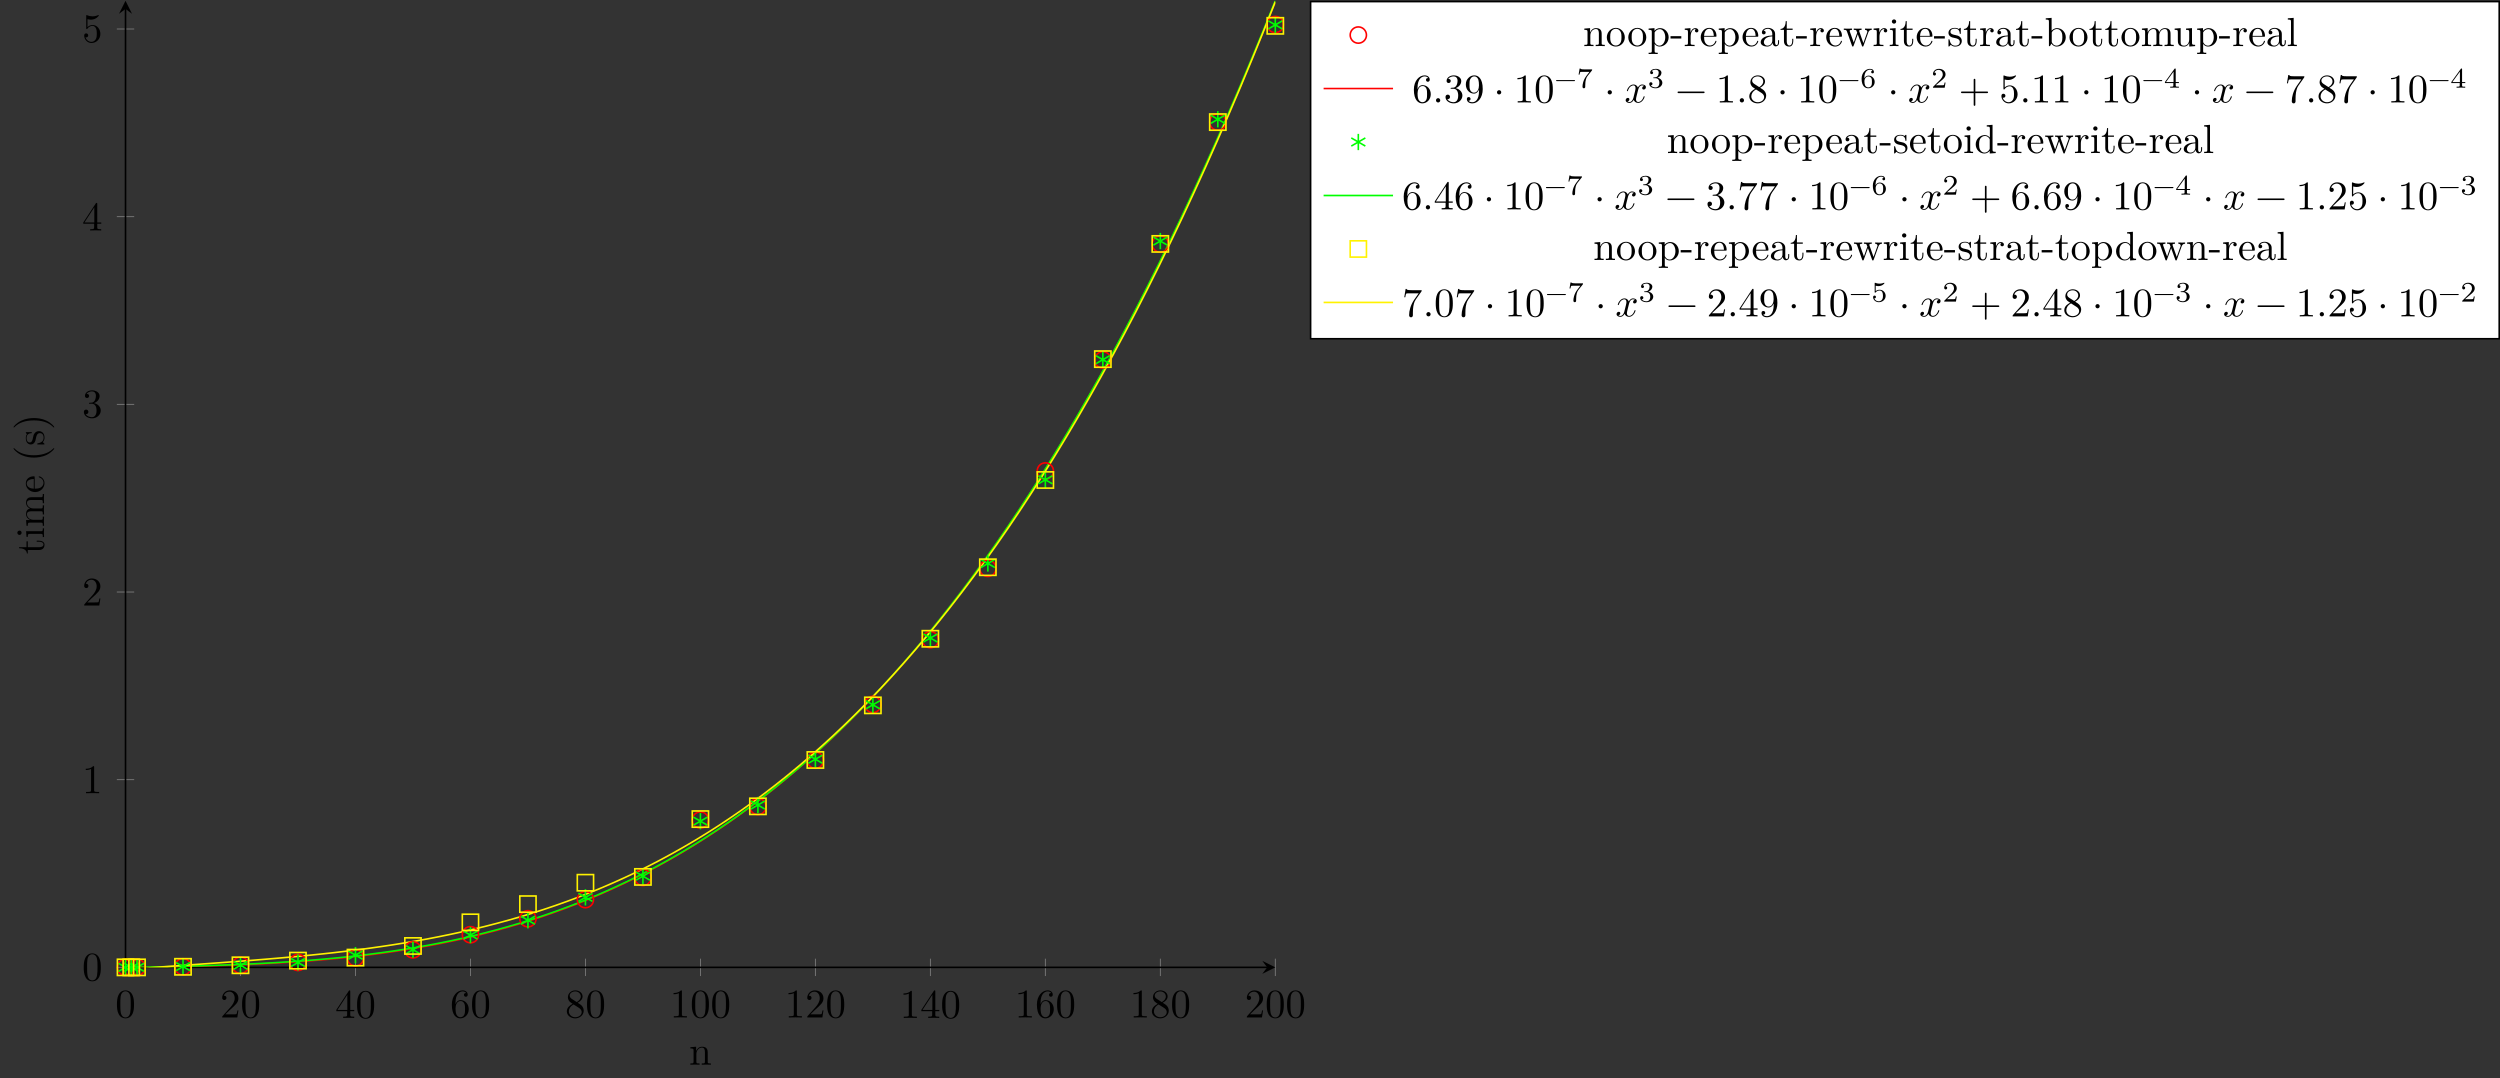 <?xml version="1.0" encoding="UTF-8"?>
<svg xmlns="http://www.w3.org/2000/svg" xmlns:xlink="http://www.w3.org/1999/xlink" width="612.493pt" height="264.173pt" viewBox="0 0 612.493 264.173" version="1.1">
<rect x="0" y="0" width="612.493" height="264.173" fill="#333333" stroke="none"/>
<defs>
<g>
<symbol overflow="visible" id="glyph0-0">
<path style="stroke:none;" d=""/>
</symbol>
<symbol overflow="visible" id="glyph0-1">
<path style="stroke:none;" d="M 4.578 -3.188 C 4.578 -3.984 4.531 -4.781 4.188 -5.516 C 3.734 -6.484 2.906 -6.641 2.5 -6.641 C 1.891 -6.641 1.172 -6.375 0.75 -5.453 C 0.438 -4.766 0.391 -3.984 0.391 -3.188 C 0.391 -2.438 0.422 -1.547 0.844 -0.781 C 1.266 0.016 2 0.219 2.484 0.219 C 3.016 0.219 3.781 0.016 4.219 -0.938 C 4.531 -1.625 4.578 -2.406 4.578 -3.188 Z M 3.766 -3.312 C 3.766 -2.562 3.766 -1.891 3.656 -1.25 C 3.5 -0.297 2.938 0 2.484 0 C 2.094 0 1.5 -0.25 1.328 -1.203 C 1.219 -1.797 1.219 -2.719 1.219 -3.312 C 1.219 -3.953 1.219 -4.609 1.297 -5.141 C 1.484 -6.328 2.234 -6.422 2.484 -6.422 C 2.812 -6.422 3.469 -6.234 3.656 -5.25 C 3.766 -4.688 3.766 -3.938 3.766 -3.312 Z M 3.766 -3.312 "/>
</symbol>
<symbol overflow="visible" id="glyph0-2">
<path style="stroke:none;" d="M 4.469 -1.734 L 4.234 -1.734 C 4.172 -1.438 4.109 -1 4 -0.844 C 3.938 -0.766 3.281 -0.766 3.062 -0.766 L 1.266 -0.766 L 2.328 -1.797 C 3.875 -3.172 4.469 -3.703 4.469 -4.703 C 4.469 -5.844 3.578 -6.641 2.359 -6.641 C 1.234 -6.641 0.5 -5.719 0.5 -4.828 C 0.5 -4.281 1 -4.281 1.031 -4.281 C 1.203 -4.281 1.547 -4.391 1.547 -4.812 C 1.547 -5.062 1.359 -5.328 1.016 -5.328 C 0.938 -5.328 0.922 -5.328 0.891 -5.312 C 1.109 -5.969 1.656 -6.328 2.234 -6.328 C 3.141 -6.328 3.562 -5.516 3.562 -4.703 C 3.562 -3.906 3.078 -3.125 2.516 -2.5 L 0.609 -0.375 C 0.5 -0.266 0.5 -0.234 0.5 0 L 4.203 0 Z M 4.469 -1.734 "/>
</symbol>
<symbol overflow="visible" id="glyph0-3">
<path style="stroke:none;" d="M 4.688 -1.641 L 4.688 -1.953 L 3.703 -1.953 L 3.703 -6.484 C 3.703 -6.688 3.703 -6.75 3.531 -6.75 C 3.453 -6.75 3.422 -6.75 3.344 -6.625 L 0.281 -1.953 L 0.281 -1.641 L 2.938 -1.641 L 2.938 -0.781 C 2.938 -0.422 2.906 -0.312 2.172 -0.312 L 1.969 -0.312 L 1.969 0 C 2.375 -0.031 2.891 -0.031 3.312 -0.031 C 3.734 -0.031 4.25 -0.031 4.672 0 L 4.672 -0.312 L 4.453 -0.312 C 3.719 -0.312 3.703 -0.422 3.703 -0.781 L 3.703 -1.641 Z M 2.984 -1.953 L 0.562 -1.953 L 2.984 -5.672 Z M 2.984 -1.953 "/>
</symbol>
<symbol overflow="visible" id="glyph0-4">
<path style="stroke:none;" d="M 4.562 -2.031 C 4.562 -3.297 3.672 -4.25 2.562 -4.25 C 1.891 -4.25 1.516 -3.75 1.312 -3.266 L 1.312 -3.516 C 1.312 -6.031 2.547 -6.391 3.062 -6.391 C 3.297 -6.391 3.719 -6.328 3.938 -5.984 C 3.781 -5.984 3.391 -5.984 3.391 -5.547 C 3.391 -5.234 3.625 -5.078 3.844 -5.078 C 4 -5.078 4.312 -5.172 4.312 -5.562 C 4.312 -6.156 3.875 -6.641 3.047 -6.641 C 1.766 -6.641 0.422 -5.359 0.422 -3.156 C 0.422 -0.484 1.578 0.219 2.5 0.219 C 3.609 0.219 4.562 -0.719 4.562 -2.031 Z M 3.656 -2.047 C 3.656 -1.562 3.656 -1.062 3.484 -0.703 C 3.188 -0.109 2.734 -0.062 2.5 -0.062 C 1.875 -0.062 1.578 -0.656 1.516 -0.812 C 1.328 -1.281 1.328 -2.078 1.328 -2.25 C 1.328 -3.031 1.656 -4.031 2.547 -4.031 C 2.719 -4.031 3.172 -4.031 3.484 -3.406 C 3.656 -3.047 3.656 -2.531 3.656 -2.047 Z M 3.656 -2.047 "/>
</symbol>
<symbol overflow="visible" id="glyph0-5">
<path style="stroke:none;" d="M 4.562 -1.672 C 4.562 -2.031 4.453 -2.484 4.062 -2.906 C 3.875 -3.109 3.719 -3.203 3.078 -3.609 C 3.797 -3.984 4.281 -4.5 4.281 -5.156 C 4.281 -6.078 3.406 -6.641 2.5 -6.641 C 1.5 -6.641 0.688 -5.906 0.688 -4.969 C 0.688 -4.797 0.703 -4.344 1.125 -3.875 C 1.234 -3.766 1.609 -3.516 1.859 -3.344 C 1.281 -3.047 0.422 -2.5 0.422 -1.5 C 0.422 -0.453 1.438 0.219 2.484 0.219 C 3.609 0.219 4.562 -0.609 4.562 -1.672 Z M 3.844 -5.156 C 3.844 -4.578 3.453 -4.109 2.859 -3.766 L 1.625 -4.562 C 1.172 -4.859 1.125 -5.188 1.125 -5.359 C 1.125 -5.969 1.781 -6.391 2.484 -6.391 C 3.203 -6.391 3.844 -5.875 3.844 -5.156 Z M 4.062 -1.312 C 4.062 -0.578 3.312 -0.062 2.5 -0.062 C 1.641 -0.062 0.922 -0.672 0.922 -1.5 C 0.922 -2.078 1.234 -2.719 2.078 -3.188 L 3.312 -2.406 C 3.594 -2.219 4.062 -1.922 4.062 -1.312 Z M 4.062 -1.312 "/>
</symbol>
<symbol overflow="visible" id="glyph0-6">
<path style="stroke:none;" d="M 4.172 0 L 4.172 -0.312 L 3.859 -0.312 C 2.953 -0.312 2.938 -0.422 2.938 -0.781 L 2.938 -6.375 C 2.938 -6.625 2.938 -6.641 2.703 -6.641 C 2.078 -6 1.203 -6 0.891 -6 L 0.891 -5.688 C 1.094 -5.688 1.672 -5.688 2.188 -5.953 L 2.188 -0.781 C 2.188 -0.422 2.156 -0.312 1.266 -0.312 L 0.953 -0.312 L 0.953 0 C 1.297 -0.031 2.156 -0.031 2.562 -0.031 C 2.953 -0.031 3.828 -0.031 4.172 0 Z M 4.172 0 "/>
</symbol>
<symbol overflow="visible" id="glyph0-7">
<path style="stroke:none;" d="M 4.562 -1.703 C 4.562 -2.516 3.922 -3.297 2.891 -3.516 C 3.703 -3.781 4.281 -4.469 4.281 -5.266 C 4.281 -6.078 3.406 -6.641 2.453 -6.641 C 1.453 -6.641 0.688 -6.047 0.688 -5.281 C 0.688 -4.953 0.906 -4.766 1.203 -4.766 C 1.5 -4.766 1.703 -4.984 1.703 -5.281 C 1.703 -5.766 1.234 -5.766 1.094 -5.766 C 1.391 -6.266 2.047 -6.391 2.406 -6.391 C 2.828 -6.391 3.375 -6.172 3.375 -5.281 C 3.375 -5.156 3.344 -4.578 3.094 -4.141 C 2.797 -3.656 2.453 -3.625 2.203 -3.625 C 2.125 -3.609 1.891 -3.594 1.812 -3.594 C 1.734 -3.578 1.672 -3.562 1.672 -3.469 C 1.672 -3.359 1.734 -3.359 1.906 -3.359 L 2.344 -3.359 C 3.156 -3.359 3.531 -2.688 3.531 -1.703 C 3.531 -0.344 2.844 -0.062 2.406 -0.062 C 1.969 -0.062 1.219 -0.234 0.875 -0.812 C 1.219 -0.766 1.531 -0.984 1.531 -1.359 C 1.531 -1.719 1.266 -1.922 0.984 -1.922 C 0.734 -1.922 0.422 -1.781 0.422 -1.344 C 0.422 -0.438 1.344 0.219 2.438 0.219 C 3.656 0.219 4.562 -0.688 4.562 -1.703 Z M 4.562 -1.703 "/>
</symbol>
<symbol overflow="visible" id="glyph0-8">
<path style="stroke:none;" d="M 4.469 -2 C 4.469 -3.188 3.656 -4.188 2.578 -4.188 C 2.109 -4.188 1.672 -4.031 1.312 -3.672 L 1.312 -5.625 C 1.516 -5.562 1.844 -5.5 2.156 -5.5 C 3.391 -5.5 4.094 -6.406 4.094 -6.531 C 4.094 -6.594 4.062 -6.641 3.984 -6.641 C 3.984 -6.641 3.953 -6.641 3.906 -6.609 C 3.703 -6.516 3.219 -6.312 2.547 -6.312 C 2.156 -6.312 1.688 -6.391 1.219 -6.594 C 1.141 -6.625 1.109 -6.625 1.109 -6.625 C 1 -6.625 1 -6.547 1 -6.391 L 1 -3.438 C 1 -3.266 1 -3.188 1.141 -3.188 C 1.219 -3.188 1.234 -3.203 1.281 -3.266 C 1.391 -3.422 1.75 -3.969 2.562 -3.969 C 3.078 -3.969 3.328 -3.516 3.406 -3.328 C 3.562 -2.953 3.594 -2.578 3.594 -2.078 C 3.594 -1.719 3.594 -1.125 3.344 -0.703 C 3.109 -0.312 2.734 -0.062 2.281 -0.062 C 1.562 -0.062 0.984 -0.594 0.812 -1.172 C 0.844 -1.172 0.875 -1.156 0.984 -1.156 C 1.312 -1.156 1.484 -1.406 1.484 -1.641 C 1.484 -1.891 1.312 -2.141 0.984 -2.141 C 0.844 -2.141 0.5 -2.062 0.5 -1.609 C 0.5 -0.75 1.188 0.219 2.297 0.219 C 3.453 0.219 4.469 -0.734 4.469 -2 Z M 4.469 -2 "/>
</symbol>
<symbol overflow="visible" id="glyph0-9">
<path style="stroke:none;" d="M 1.906 -0.531 C 1.906 -0.812 1.672 -1.062 1.391 -1.062 C 1.094 -1.062 0.859 -0.812 0.859 -0.531 C 0.859 -0.234 1.094 0 1.391 0 C 1.672 0 1.906 -0.234 1.906 -0.531 Z M 1.906 -0.531 "/>
</symbol>
<symbol overflow="visible" id="glyph0-10">
<path style="stroke:none;" d="M 4.562 -3.281 C 4.562 -5.969 3.406 -6.641 2.516 -6.641 C 1.969 -6.641 1.484 -6.453 1.062 -6.016 C 0.641 -5.562 0.422 -5.141 0.422 -4.391 C 0.422 -3.156 1.297 -2.172 2.406 -2.172 C 3.016 -2.172 3.422 -2.594 3.656 -3.172 L 3.656 -2.844 C 3.656 -0.516 2.625 -0.062 2.047 -0.062 C 1.875 -0.062 1.328 -0.078 1.062 -0.422 C 1.5 -0.422 1.578 -0.703 1.578 -0.875 C 1.578 -1.188 1.344 -1.328 1.125 -1.328 C 0.969 -1.328 0.672 -1.25 0.672 -0.859 C 0.672 -0.188 1.203 0.219 2.047 0.219 C 3.344 0.219 4.562 -1.141 4.562 -3.281 Z M 3.641 -4.203 C 3.641 -3.375 3.297 -2.406 2.422 -2.406 C 2.266 -2.406 1.797 -2.406 1.5 -3.031 C 1.312 -3.406 1.312 -3.891 1.312 -4.391 C 1.312 -4.922 1.312 -5.391 1.531 -5.766 C 1.797 -6.266 2.172 -6.391 2.516 -6.391 C 2.984 -6.391 3.312 -6.047 3.484 -5.609 C 3.594 -5.281 3.641 -4.656 3.641 -4.203 Z M 3.641 -4.203 "/>
</symbol>
<symbol overflow="visible" id="glyph0-11">
<path style="stroke:none;" d="M 1.906 -2.5 C 1.906 -2.781 1.672 -3.016 1.391 -3.016 C 1.094 -3.016 0.859 -2.781 0.859 -2.5 C 0.859 -2.203 1.094 -1.969 1.391 -1.969 C 1.672 -1.969 1.906 -2.203 1.906 -2.5 Z M 1.906 -2.5 "/>
</symbol>
<symbol overflow="visible" id="glyph0-12">
<path style="stroke:none;" d="M 5.25 -3.75 C 5.25 -4.266 4.672 -4.406 4.328 -4.406 C 3.75 -4.406 3.406 -3.875 3.281 -3.656 C 3.031 -4.312 2.5 -4.406 2.203 -4.406 C 1.172 -4.406 0.594 -3.125 0.594 -2.875 C 0.594 -2.766 0.719 -2.766 0.719 -2.766 C 0.797 -2.766 0.828 -2.797 0.844 -2.875 C 1.188 -3.938 1.844 -4.188 2.188 -4.188 C 2.375 -4.188 2.719 -4.094 2.719 -3.516 C 2.719 -3.203 2.547 -2.547 2.188 -1.141 C 2.031 -0.531 1.672 -0.109 1.234 -0.109 C 1.172 -0.109 0.953 -0.109 0.734 -0.234 C 0.984 -0.297 1.203 -0.5 1.203 -0.781 C 1.203 -1.047 0.984 -1.125 0.844 -1.125 C 0.531 -1.125 0.297 -0.875 0.297 -0.547 C 0.297 -0.094 0.781 0.109 1.219 0.109 C 1.891 0.109 2.25 -0.594 2.266 -0.641 C 2.391 -0.281 2.75 0.109 3.344 0.109 C 4.375 0.109 4.938 -1.172 4.938 -1.422 C 4.938 -1.531 4.859 -1.531 4.828 -1.531 C 4.734 -1.531 4.719 -1.484 4.688 -1.422 C 4.359 -0.344 3.688 -0.109 3.375 -0.109 C 2.984 -0.109 2.828 -0.422 2.828 -0.766 C 2.828 -0.984 2.875 -1.203 2.984 -1.641 L 3.328 -3.016 C 3.391 -3.266 3.625 -4.188 4.312 -4.188 C 4.359 -4.188 4.609 -4.188 4.812 -4.062 C 4.531 -4 4.344 -3.766 4.344 -3.516 C 4.344 -3.359 4.453 -3.172 4.719 -3.172 C 4.938 -3.172 5.25 -3.344 5.25 -3.75 Z M 5.25 -3.75 "/>
</symbol>
<symbol overflow="visible" id="glyph0-13">
<path style="stroke:none;" d="M 7.203 -2.5 C 7.203 -2.609 7.109 -2.688 7 -2.688 L 0.75 -2.688 C 0.641 -2.688 0.562 -2.609 0.562 -2.5 C 0.562 -2.375 0.641 -2.297 0.75 -2.297 L 7 -2.297 C 7.109 -2.297 7.203 -2.375 7.203 -2.5 Z M 7.203 -2.5 "/>
</symbol>
<symbol overflow="visible" id="glyph0-14">
<path style="stroke:none;" d="M 7.203 -2.5 C 7.203 -2.609 7.109 -2.688 7 -2.688 L 4.078 -2.688 L 4.078 -5.609 C 4.078 -5.719 3.984 -5.812 3.875 -5.812 C 3.766 -5.812 3.672 -5.719 3.672 -5.609 L 3.672 -2.688 L 0.75 -2.688 C 0.641 -2.688 0.562 -2.609 0.562 -2.5 C 0.562 -2.375 0.641 -2.297 0.75 -2.297 L 3.672 -2.297 L 3.672 0.625 C 3.672 0.734 3.766 0.828 3.875 0.828 C 3.984 0.828 4.078 0.734 4.078 0.625 L 4.078 -2.297 L 7 -2.297 C 7.109 -2.297 7.203 -2.375 7.203 -2.5 Z M 7.203 -2.5 "/>
</symbol>
<symbol overflow="visible" id="glyph0-15">
<path style="stroke:none;" d="M 4.828 -6.422 L 2.406 -6.422 C 1.203 -6.422 1.172 -6.547 1.141 -6.734 L 0.891 -6.734 L 0.562 -4.688 L 0.812 -4.688 C 0.844 -4.844 0.922 -5.469 1.062 -5.594 C 1.125 -5.656 1.906 -5.656 2.031 -5.656 L 4.094 -5.656 L 2.984 -4.078 C 2.078 -2.734 1.75 -1.344 1.75 -0.328 C 1.75 -0.234 1.75 0.219 2.219 0.219 C 2.672 0.219 2.672 -0.234 2.672 -0.328 L 2.672 -0.844 C 2.672 -1.391 2.703 -1.938 2.781 -2.469 C 2.828 -2.703 2.953 -3.562 3.406 -4.172 L 4.75 -6.078 C 4.828 -6.188 4.828 -6.203 4.828 -6.422 Z M 4.828 -6.422 "/>
</symbol>
<symbol overflow="visible" id="glyph1-0">
<path style="stroke:none;" d=""/>
</symbol>
<symbol overflow="visible" id="glyph1-1">
<path style="stroke:none;" d="M 5.328 0 L 5.328 -0.312 C 4.812 -0.312 4.562 -0.312 4.562 -0.609 L 4.562 -2.516 C 4.562 -3.375 4.562 -3.672 4.25 -4.031 C 4.109 -4.203 3.781 -4.406 3.203 -4.406 C 2.469 -4.406 2 -3.984 1.719 -3.359 L 1.719 -4.406 L 0.312 -4.297 L 0.312 -3.984 C 1.016 -3.984 1.094 -3.922 1.094 -3.422 L 1.094 -0.75 C 1.094 -0.312 0.984 -0.312 0.312 -0.312 L 0.312 0 L 1.453 -0.031 L 2.562 0 L 2.562 -0.312 C 1.891 -0.312 1.781 -0.312 1.781 -0.75 L 1.781 -2.594 C 1.781 -3.625 2.5 -4.188 3.125 -4.188 C 3.766 -4.188 3.875 -3.656 3.875 -3.078 L 3.875 -0.75 C 3.875 -0.312 3.766 -0.312 3.094 -0.312 L 3.094 0 L 4.219 -0.031 Z M 5.328 0 "/>
</symbol>
<symbol overflow="visible" id="glyph1-2">
<path style="stroke:none;" d="M 4.688 -2.141 C 4.688 -3.406 3.703 -4.469 2.5 -4.469 C 1.25 -4.469 0.281 -3.375 0.281 -2.141 C 0.281 -0.844 1.312 0.109 2.484 0.109 C 3.688 0.109 4.688 -0.875 4.688 -2.141 Z M 3.875 -2.219 C 3.875 -1.859 3.875 -1.312 3.656 -0.875 C 3.422 -0.422 2.984 -0.141 2.5 -0.141 C 2.062 -0.141 1.625 -0.344 1.359 -0.812 C 1.109 -1.25 1.109 -1.859 1.109 -2.219 C 1.109 -2.609 1.109 -3.141 1.344 -3.578 C 1.609 -4.031 2.078 -4.25 2.484 -4.25 C 2.922 -4.25 3.344 -4.031 3.609 -3.594 C 3.875 -3.172 3.875 -2.594 3.875 -2.219 Z M 3.875 -2.219 "/>
</symbol>
<symbol overflow="visible" id="glyph1-3">
<path style="stroke:none;" d="M 5.188 -2.156 C 5.188 -3.422 4.234 -4.406 3.109 -4.406 C 2.328 -4.406 1.906 -3.969 1.719 -3.75 L 1.719 -4.406 L 0.281 -4.297 L 0.281 -3.984 C 0.984 -3.984 1.062 -3.922 1.062 -3.484 L 1.062 1.172 C 1.062 1.625 0.953 1.625 0.281 1.625 L 0.281 1.938 L 1.391 1.906 L 2.516 1.938 L 2.516 1.625 C 1.859 1.625 1.75 1.625 1.75 1.172 L 1.75 -0.594 C 1.797 -0.422 2.219 0.109 2.969 0.109 C 4.156 0.109 5.188 -0.875 5.188 -2.156 Z M 4.359 -2.156 C 4.359 -0.953 3.672 -0.109 2.938 -0.109 C 2.531 -0.109 2.156 -0.312 1.891 -0.719 C 1.75 -0.922 1.75 -0.938 1.75 -1.141 L 1.75 -3.359 C 2.031 -3.875 2.516 -4.156 3.031 -4.156 C 3.766 -4.156 4.359 -3.281 4.359 -2.156 Z M 4.359 -2.156 "/>
</symbol>
<symbol overflow="visible" id="glyph1-4">
<path style="stroke:none;" d="M 2.75 -1.859 L 2.75 -2.438 L 0.109 -2.438 L 0.109 -1.859 Z M 2.75 -1.859 "/>
</symbol>
<symbol overflow="visible" id="glyph1-5">
<path style="stroke:none;" d="M 3.625 -3.797 C 3.625 -4.109 3.312 -4.406 2.891 -4.406 C 2.156 -4.406 1.797 -3.734 1.672 -3.312 L 1.672 -4.406 L 0.281 -4.297 L 0.281 -3.984 C 0.984 -3.984 1.062 -3.922 1.062 -3.422 L 1.062 -0.75 C 1.062 -0.312 0.953 -0.312 0.281 -0.312 L 0.281 0 L 1.422 -0.031 C 1.812 -0.031 2.281 -0.031 2.688 0 L 2.688 -0.312 L 2.469 -0.312 C 1.734 -0.312 1.719 -0.422 1.719 -0.781 L 1.719 -2.312 C 1.719 -3.297 2.141 -4.188 2.891 -4.188 C 2.953 -4.188 2.984 -4.188 3 -4.172 C 2.969 -4.172 2.766 -4.047 2.766 -3.781 C 2.766 -3.516 2.984 -3.359 3.203 -3.359 C 3.375 -3.359 3.625 -3.484 3.625 -3.797 Z M 3.625 -3.797 "/>
</symbol>
<symbol overflow="visible" id="glyph1-6">
<path style="stroke:none;" d="M 4.141 -1.188 C 4.141 -1.281 4.062 -1.312 4 -1.312 C 3.922 -1.312 3.891 -1.25 3.875 -1.172 C 3.531 -0.141 2.625 -0.141 2.531 -0.141 C 2.031 -0.141 1.641 -0.438 1.406 -0.812 C 1.109 -1.281 1.109 -1.938 1.109 -2.297 L 3.891 -2.297 C 4.109 -2.297 4.141 -2.297 4.141 -2.516 C 4.141 -3.5 3.594 -4.469 2.359 -4.469 C 1.203 -4.469 0.281 -3.438 0.281 -2.188 C 0.281 -0.859 1.328 0.109 2.469 0.109 C 3.688 0.109 4.141 -1 4.141 -1.188 Z M 3.484 -2.516 L 1.109 -2.516 C 1.172 -4 2.016 -4.25 2.359 -4.25 C 3.375 -4.25 3.484 -2.906 3.484 -2.516 Z M 3.484 -2.516 "/>
</symbol>
<symbol overflow="visible" id="glyph1-7">
<path style="stroke:none;" d="M 4.812 -0.891 L 4.812 -1.453 L 4.562 -1.453 L 4.562 -0.891 C 4.562 -0.312 4.312 -0.25 4.203 -0.25 C 3.875 -0.25 3.844 -0.703 3.844 -0.75 L 3.844 -2.734 C 3.844 -3.156 3.844 -3.547 3.484 -3.922 C 3.094 -4.312 2.594 -4.469 2.109 -4.469 C 1.297 -4.469 0.609 -4 0.609 -3.344 C 0.609 -3.047 0.812 -2.875 1.062 -2.875 C 1.344 -2.875 1.531 -3.078 1.531 -3.328 C 1.531 -3.453 1.469 -3.781 1.016 -3.781 C 1.281 -4.141 1.781 -4.25 2.094 -4.25 C 2.578 -4.25 3.156 -3.859 3.156 -2.969 L 3.156 -2.609 C 2.641 -2.578 1.938 -2.547 1.312 -2.25 C 0.562 -1.906 0.312 -1.391 0.312 -0.953 C 0.312 -0.141 1.281 0.109 1.906 0.109 C 2.578 0.109 3.031 -0.297 3.219 -0.75 C 3.266 -0.359 3.531 0.062 4 0.062 C 4.203 0.062 4.812 -0.078 4.812 -0.891 Z M 3.156 -1.391 C 3.156 -0.453 2.438 -0.109 1.984 -0.109 C 1.5 -0.109 1.094 -0.453 1.094 -0.953 C 1.094 -1.5 1.5 -2.328 3.156 -2.391 Z M 3.156 -1.391 "/>
</symbol>
<symbol overflow="visible" id="glyph1-8">
<path style="stroke:none;" d="M 3.312 -1.234 L 3.312 -1.797 L 3.062 -1.797 L 3.062 -1.25 C 3.062 -0.516 2.766 -0.141 2.391 -0.141 C 1.719 -0.141 1.719 -1.047 1.719 -1.219 L 1.719 -3.984 L 3.156 -3.984 L 3.156 -4.297 L 1.719 -4.297 L 1.719 -6.125 L 1.469 -6.125 C 1.469 -5.312 1.172 -4.25 0.188 -4.203 L 0.188 -3.984 L 1.031 -3.984 L 1.031 -1.234 C 1.031 -0.016 1.969 0.109 2.328 0.109 C 3.031 0.109 3.312 -0.594 3.312 -1.234 Z M 3.312 -1.234 "/>
</symbol>
<symbol overflow="visible" id="glyph1-9">
<path style="stroke:none;" d="M 7.016 -3.984 L 7.016 -4.297 C 6.781 -4.281 6.5 -4.266 6.281 -4.266 L 5.359 -4.297 L 5.359 -3.984 C 5.719 -3.984 5.938 -3.797 5.938 -3.516 C 5.938 -3.453 5.938 -3.422 5.875 -3.297 L 4.969 -0.75 L 3.984 -3.531 C 3.953 -3.656 3.938 -3.672 3.938 -3.719 C 3.938 -3.984 4.328 -3.984 4.531 -3.984 L 4.531 -4.297 L 3.484 -4.266 C 3.188 -4.266 2.906 -4.281 2.609 -4.297 L 2.609 -3.984 C 2.969 -3.984 3.125 -3.969 3.234 -3.844 C 3.281 -3.781 3.391 -3.484 3.453 -3.297 L 2.609 -0.875 L 1.656 -3.531 C 1.609 -3.656 1.609 -3.672 1.609 -3.719 C 1.609 -3.984 2 -3.984 2.188 -3.984 L 2.188 -4.297 L 1.109 -4.266 L 0.172 -4.297 L 0.172 -3.984 C 0.672 -3.984 0.797 -3.953 0.922 -3.641 L 2.172 -0.109 C 2.219 0.031 2.25 0.109 2.375 0.109 C 2.516 0.109 2.531 0.047 2.578 -0.094 L 3.594 -2.906 L 4.609 -0.078 C 4.641 0.031 4.672 0.109 4.812 0.109 C 4.938 0.109 4.969 0.016 5 -0.078 L 6.172 -3.344 C 6.344 -3.844 6.656 -3.984 7.016 -3.984 Z M 7.016 -3.984 "/>
</symbol>
<symbol overflow="visible" id="glyph1-10">
<path style="stroke:none;" d="M 2.469 0 L 2.469 -0.312 C 1.797 -0.312 1.766 -0.359 1.766 -0.75 L 1.766 -4.406 L 0.375 -4.297 L 0.375 -3.984 C 1.016 -3.984 1.109 -3.922 1.109 -3.438 L 1.109 -0.75 C 1.109 -0.312 1 -0.312 0.328 -0.312 L 0.328 0 L 1.422 -0.031 C 1.781 -0.031 2.125 -0.016 2.469 0 Z M 1.906 -6.016 C 1.906 -6.297 1.688 -6.547 1.391 -6.547 C 1.047 -6.547 0.844 -6.266 0.844 -6.016 C 0.844 -5.75 1.078 -5.5 1.375 -5.5 C 1.719 -5.5 1.906 -5.766 1.906 -6.016 Z M 1.906 -6.016 "/>
</symbol>
<symbol overflow="visible" id="glyph1-11">
<path style="stroke:none;" d="M 3.594 -1.281 C 3.594 -1.797 3.297 -2.109 3.172 -2.219 C 2.844 -2.547 2.453 -2.625 2.031 -2.703 C 1.469 -2.812 0.812 -2.938 0.812 -3.516 C 0.812 -3.875 1.062 -4.281 1.922 -4.281 C 3.016 -4.281 3.078 -3.375 3.094 -3.078 C 3.094 -2.984 3.203 -2.984 3.203 -2.984 C 3.344 -2.984 3.344 -3.031 3.344 -3.219 L 3.344 -4.234 C 3.344 -4.391 3.344 -4.469 3.234 -4.469 C 3.188 -4.469 3.156 -4.469 3.031 -4.344 C 3 -4.312 2.906 -4.219 2.859 -4.188 C 2.484 -4.469 2.078 -4.469 1.922 -4.469 C 0.703 -4.469 0.328 -3.797 0.328 -3.234 C 0.328 -2.891 0.484 -2.609 0.75 -2.391 C 1.078 -2.141 1.359 -2.078 2.078 -1.938 C 2.297 -1.891 3.109 -1.734 3.109 -1.016 C 3.109 -0.516 2.766 -0.109 1.984 -0.109 C 1.141 -0.109 0.781 -0.672 0.594 -1.531 C 0.562 -1.656 0.562 -1.688 0.453 -1.688 C 0.328 -1.688 0.328 -1.625 0.328 -1.453 L 0.328 -0.125 C 0.328 0.047 0.328 0.109 0.438 0.109 C 0.484 0.109 0.5 0.094 0.688 -0.094 C 0.703 -0.109 0.703 -0.125 0.891 -0.312 C 1.328 0.094 1.781 0.109 1.984 0.109 C 3.125 0.109 3.594 -0.562 3.594 -1.281 Z M 3.594 -1.281 "/>
</symbol>
<symbol overflow="visible" id="glyph1-12">
<path style="stroke:none;" d="M 5.188 -2.156 C 5.188 -3.422 4.219 -4.406 3.078 -4.406 C 2.297 -4.406 1.875 -3.938 1.719 -3.766 L 1.719 -6.922 L 0.281 -6.812 L 0.281 -6.5 C 0.984 -6.5 1.062 -6.438 1.062 -5.938 L 1.062 0 L 1.312 0 L 1.672 -0.625 C 1.812 -0.391 2.234 0.109 2.969 0.109 C 4.156 0.109 5.188 -0.875 5.188 -2.156 Z M 4.359 -2.156 C 4.359 -1.797 4.344 -1.203 4.062 -0.75 C 3.844 -0.438 3.469 -0.109 2.938 -0.109 C 2.484 -0.109 2.125 -0.344 1.891 -0.719 C 1.75 -0.922 1.75 -0.953 1.75 -1.141 L 1.75 -3.188 C 1.75 -3.375 1.75 -3.391 1.859 -3.547 C 2.25 -4.109 2.797 -4.188 3.031 -4.188 C 3.484 -4.188 3.844 -3.922 4.078 -3.547 C 4.344 -3.141 4.359 -2.578 4.359 -2.156 Z M 4.359 -2.156 "/>
</symbol>
<symbol overflow="visible" id="glyph1-13">
<path style="stroke:none;" d="M 8.109 0 L 8.109 -0.312 C 7.594 -0.312 7.344 -0.312 7.328 -0.609 L 7.328 -2.516 C 7.328 -3.375 7.328 -3.672 7.016 -4.031 C 6.875 -4.203 6.547 -4.406 5.969 -4.406 C 5.141 -4.406 4.688 -3.812 4.531 -3.422 C 4.391 -4.297 3.656 -4.406 3.203 -4.406 C 2.469 -4.406 2 -3.984 1.719 -3.359 L 1.719 -4.406 L 0.312 -4.297 L 0.312 -3.984 C 1.016 -3.984 1.094 -3.922 1.094 -3.422 L 1.094 -0.75 C 1.094 -0.312 0.984 -0.312 0.312 -0.312 L 0.312 0 L 1.453 -0.031 L 2.562 0 L 2.562 -0.312 C 1.891 -0.312 1.781 -0.312 1.781 -0.75 L 1.781 -2.594 C 1.781 -3.625 2.5 -4.188 3.125 -4.188 C 3.766 -4.188 3.875 -3.656 3.875 -3.078 L 3.875 -0.75 C 3.875 -0.312 3.766 -0.312 3.094 -0.312 L 3.094 0 L 4.219 -0.031 L 5.328 0 L 5.328 -0.312 C 4.672 -0.312 4.562 -0.312 4.562 -0.75 L 4.562 -2.594 C 4.562 -3.625 5.266 -4.188 5.906 -4.188 C 6.531 -4.188 6.641 -3.656 6.641 -3.078 L 6.641 -0.75 C 6.641 -0.312 6.531 -0.312 5.859 -0.312 L 5.859 0 L 6.984 -0.031 Z M 8.109 0 "/>
</symbol>
<symbol overflow="visible" id="glyph1-14">
<path style="stroke:none;" d="M 5.328 0 L 5.328 -0.312 C 4.641 -0.312 4.562 -0.375 4.562 -0.875 L 4.562 -4.406 L 3.094 -4.297 L 3.094 -3.984 C 3.781 -3.984 3.875 -3.922 3.875 -3.422 L 3.875 -1.656 C 3.875 -0.781 3.391 -0.109 2.656 -0.109 C 1.828 -0.109 1.781 -0.578 1.781 -1.094 L 1.781 -4.406 L 0.312 -4.297 L 0.312 -3.984 C 1.094 -3.984 1.094 -3.953 1.094 -3.078 L 1.094 -1.578 C 1.094 -0.797 1.094 0.109 2.609 0.109 C 3.172 0.109 3.609 -0.172 3.891 -0.781 L 3.891 0.109 Z M 5.328 0 "/>
</symbol>
<symbol overflow="visible" id="glyph1-15">
<path style="stroke:none;" d="M 2.547 0 L 2.547 -0.312 C 1.875 -0.312 1.766 -0.312 1.766 -0.75 L 1.766 -6.922 L 0.328 -6.812 L 0.328 -6.5 C 1.031 -6.5 1.109 -6.438 1.109 -5.938 L 1.109 -0.75 C 1.109 -0.312 1 -0.312 0.328 -0.312 L 0.328 0 L 1.438 -0.031 Z M 2.547 0 "/>
</symbol>
<symbol overflow="visible" id="glyph1-16">
<path style="stroke:none;" d="M 5.25 0 L 5.25 -0.312 C 4.562 -0.312 4.469 -0.375 4.469 -0.875 L 4.469 -6.922 L 3.047 -6.812 L 3.047 -6.5 C 3.734 -6.5 3.812 -6.438 3.812 -5.938 L 3.812 -3.781 C 3.531 -4.141 3.094 -4.406 2.562 -4.406 C 1.391 -4.406 0.344 -3.422 0.344 -2.141 C 0.344 -0.875 1.312 0.109 2.453 0.109 C 3.094 0.109 3.531 -0.234 3.781 -0.547 L 3.781 0.109 Z M 3.781 -1.172 C 3.781 -1 3.781 -0.984 3.672 -0.812 C 3.375 -0.328 2.938 -0.109 2.5 -0.109 C 2.047 -0.109 1.688 -0.375 1.453 -0.75 C 1.203 -1.156 1.172 -1.719 1.172 -2.141 C 1.172 -2.5 1.188 -3.094 1.469 -3.547 C 1.688 -3.859 2.062 -4.188 2.609 -4.188 C 2.953 -4.188 3.375 -4.031 3.672 -3.594 C 3.781 -3.422 3.781 -3.406 3.781 -3.219 Z M 3.781 -1.172 "/>
</symbol>
<symbol overflow="visible" id="glyph2-0">
<path style="stroke:none;" d=""/>
</symbol>
<symbol overflow="visible" id="glyph2-1">
<path style="stroke:none;" d="M -1.234 -3.312 L -1.797 -3.312 L -1.797 -3.062 L -1.25 -3.062 C -0.516 -3.062 -0.141 -2.766 -0.141 -2.391 C -0.141 -1.719 -1.047 -1.719 -1.219 -1.719 L -3.984 -1.719 L -3.984 -3.156 L -4.297 -3.156 L -4.297 -1.719 L -6.125 -1.719 L -6.125 -1.469 C -5.312 -1.469 -4.25 -1.172 -4.203 -0.188 L -3.984 -0.188 L -3.984 -1.031 L -1.234 -1.031 C -0.016 -1.031 0.109 -1.969 0.109 -2.328 C 0.109 -3.031 -0.594 -3.312 -1.234 -3.312 Z M -1.234 -3.312 "/>
</symbol>
<symbol overflow="visible" id="glyph2-2">
<path style="stroke:none;" d="M 0 -2.469 L -0.312 -2.469 C -0.312 -1.797 -0.359 -1.766 -0.75 -1.766 L -4.406 -1.766 L -4.297 -0.375 L -3.984 -0.375 C -3.984 -1.016 -3.922 -1.109 -3.438 -1.109 L -0.75 -1.109 C -0.312 -1.109 -0.312 -1 -0.312 -0.328 L 0 -0.328 L -0.031 -1.422 C -0.031 -1.781 -0.016 -2.125 0 -2.469 Z M -6.016 -1.906 C -6.297 -1.906 -6.547 -1.688 -6.547 -1.391 C -6.547 -1.047 -6.266 -0.844 -6.016 -0.844 C -5.75 -0.844 -5.5 -1.078 -5.5 -1.375 C -5.5 -1.719 -5.766 -1.906 -6.016 -1.906 Z M -6.016 -1.906 "/>
</symbol>
<symbol overflow="visible" id="glyph2-3">
<path style="stroke:none;" d="M 0 -8.109 L -0.312 -8.109 C -0.312 -7.594 -0.312 -7.344 -0.609 -7.328 L -2.516 -7.328 C -3.375 -7.328 -3.672 -7.328 -4.031 -7.016 C -4.203 -6.875 -4.406 -6.547 -4.406 -5.969 C -4.406 -5.141 -3.812 -4.688 -3.422 -4.531 C -4.297 -4.391 -4.406 -3.656 -4.406 -3.203 C -4.406 -2.469 -3.984 -2 -3.359 -1.719 L -4.406 -1.719 L -4.297 -0.312 L -3.984 -0.312 C -3.984 -1.016 -3.922 -1.094 -3.422 -1.094 L -0.75 -1.094 C -0.312 -1.094 -0.312 -0.984 -0.312 -0.312 L 0 -0.312 L -0.031 -1.453 L 0 -2.562 L -0.312 -2.562 C -0.312 -1.891 -0.312 -1.781 -0.75 -1.781 L -2.594 -1.781 C -3.625 -1.781 -4.188 -2.5 -4.188 -3.125 C -4.188 -3.766 -3.656 -3.875 -3.078 -3.875 L -0.75 -3.875 C -0.312 -3.875 -0.312 -3.766 -0.312 -3.094 L 0 -3.094 L -0.031 -4.219 L 0 -5.328 L -0.312 -5.328 C -0.312 -4.672 -0.312 -4.562 -0.75 -4.562 L -2.594 -4.562 C -3.625 -4.562 -4.188 -5.266 -4.188 -5.906 C -4.188 -6.531 -3.656 -6.641 -3.078 -6.641 L -0.75 -6.641 C -0.312 -6.641 -0.312 -6.531 -0.312 -5.859 L 0 -5.859 L -0.031 -6.984 Z M 0 -8.109 "/>
</symbol>
<symbol overflow="visible" id="glyph2-4">
<path style="stroke:none;" d="M -1.188 -4.141 C -1.281 -4.141 -1.312 -4.062 -1.312 -4 C -1.312 -3.922 -1.25 -3.891 -1.172 -3.875 C -0.141 -3.531 -0.141 -2.625 -0.141 -2.531 C -0.141 -2.031 -0.438 -1.641 -0.812 -1.406 C -1.281 -1.109 -1.938 -1.109 -2.297 -1.109 L -2.297 -3.891 C -2.297 -4.109 -2.297 -4.141 -2.516 -4.141 C -3.5 -4.141 -4.469 -3.594 -4.469 -2.359 C -4.469 -1.203 -3.438 -0.281 -2.188 -0.281 C -0.859 -0.281 0.109 -1.328 0.109 -2.469 C 0.109 -3.688 -1 -4.141 -1.188 -4.141 Z M -2.516 -3.484 L -2.516 -1.109 C -4 -1.172 -4.25 -2.016 -4.25 -2.359 C -4.25 -3.375 -2.906 -3.484 -2.516 -3.484 Z M -2.516 -3.484 "/>
</symbol>
<symbol overflow="visible" id="glyph2-5">
<path style="stroke:none;" d="M 2.391 -3.297 C 2.359 -3.297 2.344 -3.297 2.172 -3.125 C 0.922 -1.891 -0.969 -1.562 -2.5 -1.562 C -4.234 -1.562 -5.969 -1.938 -7.203 -3.172 C -7.328 -3.297 -7.344 -3.297 -7.375 -3.297 C -7.453 -3.297 -7.484 -3.266 -7.484 -3.203 C -7.484 -3.094 -6.797 -2.203 -5.531 -1.609 C -4.438 -1.109 -3.328 -0.984 -2.5 -0.984 C -1.719 -0.984 -0.516 -1.094 0.625 -1.641 C 1.844 -2.25 2.5 -3.094 2.5 -3.203 C 2.5 -3.266 2.469 -3.297 2.391 -3.297 Z M 2.391 -3.297 "/>
</symbol>
<symbol overflow="visible" id="glyph2-6">
<path style="stroke:none;" d="M -1.281 -3.594 C -1.797 -3.594 -2.109 -3.297 -2.219 -3.172 C -2.547 -2.844 -2.625 -2.453 -2.703 -2.031 C -2.812 -1.469 -2.938 -0.812 -3.516 -0.812 C -3.875 -0.812 -4.281 -1.062 -4.281 -1.922 C -4.281 -3.016 -3.375 -3.078 -3.078 -3.094 C -2.984 -3.094 -2.984 -3.203 -2.984 -3.203 C -2.984 -3.344 -3.031 -3.344 -3.219 -3.344 L -4.234 -3.344 C -4.391 -3.344 -4.469 -3.344 -4.469 -3.234 C -4.469 -3.188 -4.469 -3.156 -4.344 -3.031 C -4.312 -3 -4.219 -2.906 -4.188 -2.859 C -4.469 -2.484 -4.469 -2.078 -4.469 -1.922 C -4.469 -0.703 -3.797 -0.328 -3.234 -0.328 C -2.891 -0.328 -2.609 -0.484 -2.391 -0.75 C -2.141 -1.078 -2.078 -1.359 -1.938 -2.078 C -1.891 -2.297 -1.734 -3.109 -1.016 -3.109 C -0.516 -3.109 -0.109 -2.766 -0.109 -1.984 C -0.109 -1.141 -0.672 -0.781 -1.531 -0.594 C -1.656 -0.562 -1.688 -0.562 -1.688 -0.453 C -1.688 -0.328 -1.625 -0.328 -1.453 -0.328 L -0.125 -0.328 C 0.047 -0.328 0.109 -0.328 0.109 -0.438 C 0.109 -0.484 0.094 -0.5 -0.094 -0.688 C -0.109 -0.703 -0.125 -0.703 -0.312 -0.891 C 0.094 -1.328 0.109 -1.781 0.109 -1.984 C 0.109 -3.125 -0.562 -3.594 -1.281 -3.594 Z M -1.281 -3.594 "/>
</symbol>
<symbol overflow="visible" id="glyph2-7">
<path style="stroke:none;" d="M -2.5 -2.875 C -3.266 -2.875 -4.469 -2.766 -5.609 -2.219 C -6.828 -1.625 -7.484 -0.766 -7.484 -0.672 C -7.484 -0.609 -7.438 -0.562 -7.375 -0.562 C -7.344 -0.562 -7.328 -0.562 -7.141 -0.75 C -6.156 -1.734 -4.578 -2.297 -2.5 -2.297 C -0.781 -2.297 0.969 -1.938 2.219 -0.703 C 2.344 -0.562 2.359 -0.562 2.391 -0.562 C 2.453 -0.562 2.5 -0.609 2.5 -0.672 C 2.5 -0.766 1.812 -1.672 0.547 -2.25 C -0.547 -2.766 -1.656 -2.875 -2.5 -2.875 Z M -2.5 -2.875 "/>
</symbol>
<symbol overflow="visible" id="glyph3-0">
<path style="stroke:none;" d=""/>
</symbol>
<symbol overflow="visible" id="glyph3-1">
<path style="stroke:none;" d="M 5.031 -1.734 C 5.031 -1.812 4.969 -1.875 4.891 -1.875 L 0.531 -1.875 C 0.453 -1.875 0.391 -1.812 0.391 -1.734 C 0.391 -1.672 0.453 -1.609 0.531 -1.609 L 4.891 -1.609 C 4.969 -1.609 5.031 -1.672 5.031 -1.734 Z M 5.031 -1.734 "/>
</symbol>
<symbol overflow="visible" id="glyph3-2">
<path style="stroke:none;" d="M 3.797 -4.484 L 1.969 -4.484 C 1.688 -4.484 1.609 -4.5 1.359 -4.516 C 1 -4.547 0.984 -4.594 0.969 -4.703 L 0.734 -4.703 L 0.484 -3.219 L 0.719 -3.219 C 0.734 -3.328 0.812 -3.781 0.922 -3.859 C 0.969 -3.891 1.547 -3.891 1.641 -3.891 L 3.156 -3.891 L 2.438 -2.969 C 1.531 -1.781 1.438 -0.672 1.438 -0.266 C 1.438 -0.188 1.438 0.141 1.766 0.141 C 2.109 0.141 2.109 -0.172 2.109 -0.266 L 2.109 -0.547 C 2.109 -1.891 2.391 -2.516 2.688 -2.891 L 3.734 -4.203 C 3.797 -4.297 3.797 -4.312 3.797 -4.484 Z M 3.797 -4.484 "/>
</symbol>
<symbol overflow="visible" id="glyph3-3">
<path style="stroke:none;" d="M 3.578 -1.203 C 3.578 -1.75 3.141 -2.297 2.375 -2.453 C 3.094 -2.719 3.359 -3.234 3.359 -3.672 C 3.359 -4.219 2.734 -4.625 1.953 -4.625 C 1.188 -4.625 0.594 -4.25 0.594 -3.688 C 0.594 -3.453 0.75 -3.328 0.953 -3.328 C 1.172 -3.328 1.312 -3.484 1.312 -3.672 C 1.312 -3.875 1.172 -4.031 0.953 -4.047 C 1.203 -4.344 1.672 -4.422 1.938 -4.422 C 2.25 -4.422 2.688 -4.266 2.688 -3.672 C 2.688 -3.375 2.594 -3.047 2.406 -2.844 C 2.188 -2.578 1.984 -2.562 1.641 -2.531 C 1.469 -2.516 1.453 -2.516 1.422 -2.516 C 1.422 -2.516 1.344 -2.5 1.344 -2.422 C 1.344 -2.328 1.406 -2.328 1.531 -2.328 L 1.906 -2.328 C 2.453 -2.328 2.844 -1.953 2.844 -1.203 C 2.844 -0.344 2.328 -0.078 1.938 -0.078 C 1.656 -0.078 1.031 -0.156 0.75 -0.578 C 1.078 -0.578 1.156 -0.812 1.156 -0.969 C 1.156 -1.188 0.984 -1.344 0.766 -1.344 C 0.578 -1.344 0.375 -1.219 0.375 -0.938 C 0.375 -0.281 1.094 0.141 1.938 0.141 C 2.906 0.141 3.578 -0.516 3.578 -1.203 Z M 3.578 -1.203 "/>
</symbol>
<symbol overflow="visible" id="glyph3-4">
<path style="stroke:none;" d="M 3.578 -1.422 C 3.578 -2.312 2.875 -2.969 2.062 -2.969 C 1.5 -2.969 1.203 -2.594 1.047 -2.281 C 1.047 -2.844 1.094 -3.359 1.359 -3.797 C 1.594 -4.172 1.969 -4.422 2.422 -4.422 C 2.625 -4.422 2.906 -4.375 3.047 -4.188 C 2.875 -4.172 2.719 -4.047 2.719 -3.844 C 2.719 -3.672 2.844 -3.516 3.047 -3.516 C 3.266 -3.516 3.391 -3.656 3.391 -3.859 C 3.391 -4.266 3.094 -4.625 2.406 -4.625 C 1.406 -4.625 0.375 -3.703 0.375 -2.203 C 0.375 -0.406 1.219 0.141 2 0.141 C 2.844 0.141 3.578 -0.516 3.578 -1.422 Z M 2.906 -1.422 C 2.906 -1.031 2.906 -0.734 2.719 -0.453 C 2.562 -0.219 2.328 -0.078 2 -0.078 C 1.641 -0.078 1.375 -0.281 1.219 -0.594 C 1.125 -0.797 1.062 -1.156 1.062 -1.562 C 1.062 -2.25 1.469 -2.766 2.031 -2.766 C 2.344 -2.766 2.562 -2.641 2.734 -2.391 C 2.906 -2.125 2.906 -1.828 2.906 -1.422 Z M 2.906 -1.422 "/>
</symbol>
<symbol overflow="visible" id="glyph3-5">
<path style="stroke:none;" d="M 3.516 -1.266 L 3.281 -1.266 C 3.266 -1.109 3.188 -0.703 3.094 -0.641 C 3.047 -0.594 2.516 -0.594 2.406 -0.594 L 1.125 -0.594 C 1.859 -1.234 2.109 -1.438 2.516 -1.766 C 3.031 -2.172 3.516 -2.609 3.516 -3.266 C 3.516 -4.109 2.781 -4.625 1.891 -4.625 C 1.031 -4.625 0.438 -4.016 0.438 -3.375 C 0.438 -3.031 0.734 -2.984 0.812 -2.984 C 0.969 -2.984 1.172 -3.109 1.172 -3.359 C 1.172 -3.484 1.125 -3.734 0.766 -3.734 C 0.984 -4.219 1.453 -4.375 1.781 -4.375 C 2.484 -4.375 2.844 -3.828 2.844 -3.266 C 2.844 -2.656 2.406 -2.188 2.188 -1.938 L 0.516 -0.266 C 0.438 -0.203 0.438 -0.188 0.438 0 L 3.312 0 Z M 3.516 -1.266 "/>
</symbol>
<symbol overflow="visible" id="glyph3-6">
<path style="stroke:none;" d="M 3.688 -1.141 L 3.688 -1.391 L 2.906 -1.391 L 2.906 -4.5 C 2.906 -4.641 2.906 -4.703 2.766 -4.703 C 2.672 -4.703 2.641 -4.703 2.578 -4.594 L 0.266 -1.391 L 0.266 -1.141 L 2.328 -1.141 L 2.328 -0.578 C 2.328 -0.328 2.328 -0.25 1.75 -0.25 L 1.562 -0.25 L 1.562 0 L 2.609 -0.031 L 3.672 0 L 3.672 -0.25 L 3.484 -0.25 C 2.906 -0.25 2.906 -0.328 2.906 -0.578 L 2.906 -1.141 Z M 2.375 -1.391 L 0.531 -1.391 L 2.375 -3.938 Z M 2.375 -1.391 "/>
</symbol>
<symbol overflow="visible" id="glyph3-7">
<path style="stroke:none;" d="M 3.516 -1.406 C 3.516 -2.188 2.922 -2.906 2.062 -2.906 C 1.75 -2.906 1.391 -2.844 1.078 -2.578 L 1.078 -3.891 C 1.438 -3.797 1.641 -3.797 1.75 -3.797 C 2.672 -3.797 3.219 -4.422 3.219 -4.531 C 3.219 -4.609 3.172 -4.625 3.141 -4.625 C 3.141 -4.625 3.109 -4.625 3.078 -4.609 C 2.906 -4.547 2.547 -4.406 2.031 -4.406 C 1.828 -4.406 1.469 -4.422 1.016 -4.594 C 0.938 -4.625 0.922 -4.625 0.922 -4.625 C 0.828 -4.625 0.828 -4.547 0.828 -4.438 L 0.828 -2.391 C 0.828 -2.266 0.828 -2.188 0.938 -2.188 C 1 -2.188 1.016 -2.188 1.078 -2.281 C 1.375 -2.656 1.812 -2.719 2.047 -2.719 C 2.469 -2.719 2.656 -2.391 2.688 -2.328 C 2.812 -2.094 2.859 -1.828 2.859 -1.422 C 2.859 -1.219 2.859 -0.812 2.641 -0.5 C 2.469 -0.25 2.172 -0.078 1.828 -0.078 C 1.375 -0.078 0.906 -0.328 0.734 -0.797 C 1 -0.781 1.141 -0.953 1.141 -1.141 C 1.141 -1.438 0.875 -1.484 0.781 -1.484 C 0.781 -1.484 0.438 -1.484 0.438 -1.109 C 0.438 -0.484 1.016 0.141 1.844 0.141 C 2.734 0.141 3.516 -0.516 3.516 -1.406 Z M 3.516 -1.406 "/>
</symbol>
</g>
<clipPath id="clip1">
  <path d="M 30.75 0.195 L 312.445 0.195 L 312.445 237 L 30.75 237 Z M 30.75 0.195 "/>
</clipPath>
<clipPath id="clip2">
  <path d="M 321 0 L 612.492 0 L 612.492 83 L 321 83 Z M 321 0 "/>
</clipPath>
<clipPath id="clip3">
  <path d="M 320 0 L 612.492 0 L 612.492 84 L 320 84 Z M 320 0 "/>
</clipPath>
</defs>
<g id="surface1">
<path style="fill:none;stroke-width:0.199;stroke-linecap:butt;stroke-linejoin:miter;stroke:rgb(50%,50%,50%);stroke-opacity:1;stroke-miterlimit:10;" d="M 0 -2.126 L 0 2.124 M 28.168 -2.126 L 28.168 2.124 M 56.34 -2.126 L 56.34 2.124 M 84.508 -2.126 L 84.508 2.124 M 112.68 -2.126 L 112.68 2.124 M 140.848 -2.126 L 140.848 2.124 M 169.016 -2.126 L 169.016 2.124 M 197.188 -2.126 L 197.188 2.124 M 225.355 -2.126 L 225.355 2.124 M 253.527 -2.126 L 253.527 2.124 M 281.695 -2.126 L 281.695 2.124 " transform="matrix(1,0,0,-1,30.75,236.999)"/>
<path style="fill:none;stroke-width:0.199;stroke-linecap:butt;stroke-linejoin:miter;stroke:rgb(50%,50%,50%);stroke-opacity:1;stroke-miterlimit:10;" d="M -2.125 -0.001 L 2.125 -0.001 M -2.125 45.979 L 2.125 45.979 M -2.125 91.956 L 2.125 91.956 M -2.125 137.936 L 2.125 137.936 M -2.125 183.913 L 2.125 183.913 M -2.125 229.894 L 2.125 229.894 " transform="matrix(1,0,0,-1,30.75,236.999)"/>
<path style="fill:none;stroke-width:0.399;stroke-linecap:butt;stroke-linejoin:miter;stroke:rgb(0%,0%,0%);stroke-opacity:1;stroke-miterlimit:10;" d="M 0 -0.001 L 279.703 -0.001 " transform="matrix(1,0,0,-1,30.75,236.999)"/>
<path style=" stroke:none;fill-rule:nonzero;fill:rgb(0%,0%,0%);fill-opacity:1;" d="M 312.445 237 L 309.258 235.406 L 310.453 237 L 309.258 238.594 "/>
<path style="fill:none;stroke-width:0.399;stroke-linecap:butt;stroke-linejoin:miter;stroke:rgb(0%,0%,0%);stroke-opacity:1;stroke-miterlimit:10;" d="M 0 -0.001 L 0 234.811 " transform="matrix(1,0,0,-1,30.75,236.999)"/>
<path style=" stroke:none;fill-rule:nonzero;fill:rgb(0%,0%,0%);fill-opacity:1;" d="M 30.75 0.195 L 29.156 3.383 L 30.75 2.188 L 32.344 3.383 "/>
<g style="fill:rgb(0%,0%,0%);fill-opacity:1;">
  <use xlink:href="#glyph0-1" x="28.26" y="249.28"/>
</g>
<g style="fill:rgb(0%,0%,0%);fill-opacity:1;">
  <use xlink:href="#glyph0-2" x="53.938" y="249.28"/>
  <use xlink:href="#glyph0-1" x="58.919" y="249.28"/>
</g>
<g style="fill:rgb(0%,0%,0%);fill-opacity:1;">
  <use xlink:href="#glyph0-3" x="82.108" y="249.389"/>
  <use xlink:href="#glyph0-1" x="87.089" y="249.389"/>
</g>
<g style="fill:rgb(0%,0%,0%);fill-opacity:1;">
  <use xlink:href="#glyph0-4" x="110.277" y="249.28"/>
  <use xlink:href="#glyph0-1" x="115.258" y="249.28"/>
</g>
<g style="fill:rgb(0%,0%,0%);fill-opacity:1;">
  <use xlink:href="#glyph0-5" x="138.446" y="249.28"/>
  <use xlink:href="#glyph0-1" x="143.427" y="249.28"/>
</g>
<g style="fill:rgb(0%,0%,0%);fill-opacity:1;">
  <use xlink:href="#glyph0-6" x="164.125" y="249.28"/>
  <use xlink:href="#glyph0-1" x="169.106" y="249.28"/>
  <use xlink:href="#glyph0-1" x="174.088" y="249.28"/>
</g>
<g style="fill:rgb(0%,0%,0%);fill-opacity:1;">
  <use xlink:href="#glyph0-6" x="192.294" y="249.28"/>
  <use xlink:href="#glyph0-2" x="197.275" y="249.28"/>
  <use xlink:href="#glyph0-1" x="202.257" y="249.28"/>
</g>
<g style="fill:rgb(0%,0%,0%);fill-opacity:1;">
  <use xlink:href="#glyph0-6" x="220.463" y="249.389"/>
  <use xlink:href="#glyph0-3" x="225.444" y="249.389"/>
  <use xlink:href="#glyph0-1" x="230.426" y="249.389"/>
</g>
<g style="fill:rgb(0%,0%,0%);fill-opacity:1;">
  <use xlink:href="#glyph0-6" x="248.632" y="249.28"/>
  <use xlink:href="#glyph0-4" x="253.613" y="249.28"/>
  <use xlink:href="#glyph0-1" x="258.595" y="249.28"/>
</g>
<g style="fill:rgb(0%,0%,0%);fill-opacity:1;">
  <use xlink:href="#glyph0-6" x="276.801" y="249.28"/>
  <use xlink:href="#glyph0-5" x="281.782" y="249.28"/>
  <use xlink:href="#glyph0-1" x="286.764" y="249.28"/>
</g>
<g style="fill:rgb(0%,0%,0%);fill-opacity:1;">
  <use xlink:href="#glyph0-2" x="304.971" y="249.28"/>
  <use xlink:href="#glyph0-1" x="309.952" y="249.28"/>
  <use xlink:href="#glyph0-1" x="314.934" y="249.28"/>
</g>
<g style="fill:rgb(0%,0%,0%);fill-opacity:1;">
  <use xlink:href="#glyph0-1" x="20.123" y="240.207"/>
</g>
<g style="fill:rgb(0%,0%,0%);fill-opacity:1;">
  <use xlink:href="#glyph0-6" x="20.123" y="194.339"/>
</g>
<g style="fill:rgb(0%,0%,0%);fill-opacity:1;">
  <use xlink:href="#glyph0-2" x="20.123" y="148.361"/>
</g>
<g style="fill:rgb(0%,0%,0%);fill-opacity:1;">
  <use xlink:href="#glyph0-7" x="20.123" y="102.274"/>
</g>
<g style="fill:rgb(0%,0%,0%);fill-opacity:1;">
  <use xlink:href="#glyph0-3" x="20.123" y="56.46"/>
</g>
<g style="fill:rgb(0%,0%,0%);fill-opacity:1;">
  <use xlink:href="#glyph0-8" x="20.123" y="10.318"/>
</g>
<g clip-path="url(#clip1)" clip-rule="nonzero">
<path style="fill:none;stroke-width:0.399;stroke-linecap:butt;stroke-linejoin:miter;stroke:rgb(100%,0%,0%);stroke-opacity:1;stroke-miterlimit:10;" d="M 0 -0.036 C 0 -0.036 2.055 -0.001 2.844 0.011 C 3.637 0.022 4.902 0.046 5.691 0.058 C 6.48 0.073 7.746 0.097 8.535 0.108 C 9.324 0.124 10.594 0.147 11.383 0.163 C 12.172 0.179 13.438 0.206 14.227 0.222 C 15.016 0.241 16.281 0.269 17.074 0.288 C 17.863 0.308 19.129 0.339 19.918 0.362 C 20.707 0.386 21.973 0.421 22.762 0.444 C 23.555 0.472 24.82 0.511 25.609 0.542 C 26.398 0.569 27.664 0.616 28.453 0.647 C 29.242 0.679 30.512 0.733 31.301 0.769 C 32.09 0.804 33.355 0.862 34.145 0.905 C 34.934 0.944 36.199 1.011 36.992 1.058 C 37.781 1.101 39.047 1.179 39.836 1.226 C 40.625 1.276 41.891 1.362 42.68 1.417 C 43.469 1.472 44.738 1.569 45.527 1.628 C 46.316 1.69 47.582 1.796 48.371 1.862 C 49.16 1.933 50.426 2.046 51.219 2.124 C 52.008 2.198 53.273 2.323 54.062 2.405 C 54.852 2.487 56.117 2.628 56.906 2.718 C 57.699 2.808 58.965 2.956 59.754 3.058 C 60.543 3.155 61.809 3.319 62.598 3.425 C 63.387 3.534 64.656 3.71 65.445 3.827 C 66.234 3.94 67.5 4.136 68.289 4.261 C 69.078 4.386 70.344 4.593 71.137 4.726 C 71.926 4.862 73.191 5.085 73.98 5.229 C 74.77 5.374 76.035 5.616 76.824 5.769 C 77.617 5.925 78.883 6.183 79.672 6.351 C 80.461 6.515 81.727 6.792 82.516 6.968 C 83.305 7.147 84.574 7.44 85.363 7.628 C 86.152 7.819 87.418 8.132 88.207 8.331 C 88.996 8.534 90.262 8.866 91.055 9.081 C 91.844 9.292 93.109 9.647 93.898 9.874 C 94.688 10.101 95.953 10.476 96.742 10.714 C 97.535 10.956 98.801 11.351 99.59 11.604 C 100.379 11.858 101.645 12.276 102.434 12.546 C 103.223 12.812 104.492 13.253 105.281 13.538 C 106.07 13.819 107.336 14.284 108.125 14.581 C 108.914 14.878 110.18 15.366 110.973 15.679 C 111.762 15.995 113.027 16.507 113.816 16.835 C 114.605 17.163 115.871 17.706 116.66 18.05 C 117.453 18.394 118.719 18.96 119.508 19.319 C 120.297 19.683 121.562 20.276 122.352 20.655 C 123.141 21.03 124.41 21.651 125.199 22.046 C 125.988 22.444 127.254 23.093 128.043 23.507 C 128.832 23.917 130.098 24.597 130.891 25.026 C 131.68 25.46 132.945 26.167 133.734 26.616 C 134.523 27.065 135.789 27.804 136.578 28.272 C 137.367 28.741 138.637 29.511 139.426 29.999 C 140.215 30.487 141.48 31.284 142.27 31.792 C 143.059 32.304 144.324 33.132 145.117 33.663 C 145.906 34.19 147.172 35.054 147.961 35.604 C 148.75 36.151 150.016 37.05 150.805 37.62 C 151.598 38.19 152.863 39.12 153.652 39.714 C 154.441 40.304 155.707 41.269 156.496 41.882 C 157.285 42.495 158.555 43.499 159.344 44.132 C 160.133 44.769 161.398 45.808 162.188 46.464 C 162.977 47.124 164.242 48.194 165.035 48.878 C 165.824 49.558 167.09 50.671 167.879 51.374 C 168.668 52.077 169.934 53.229 170.723 53.956 C 171.516 54.687 172.781 55.87 173.57 56.624 C 174.359 57.378 175.625 58.604 176.414 59.382 C 177.203 60.159 178.473 61.425 179.262 62.226 C 180.051 63.03 181.316 64.335 182.105 65.163 C 182.895 65.991 184.16 67.339 184.953 68.194 C 185.742 69.046 187.008 70.436 187.797 71.315 C 188.586 72.198 189.852 73.628 190.641 74.534 C 191.434 75.44 192.699 76.917 193.488 77.851 C 194.277 78.784 195.543 80.304 196.332 81.265 C 197.121 82.226 198.391 83.788 199.18 84.776 C 199.969 85.765 201.234 87.374 202.023 88.394 C 202.812 89.409 204.078 91.061 204.871 92.108 C 205.66 93.155 206.926 94.854 207.715 95.929 C 208.504 97.007 209.77 98.753 210.559 99.858 C 211.352 100.96 212.617 102.757 213.406 103.89 C 214.195 105.022 215.461 106.866 216.25 108.03 C 217.039 109.198 218.309 111.089 219.098 112.284 C 219.887 113.479 221.152 115.421 221.941 116.647 C 222.73 117.874 223.996 119.866 224.789 121.124 C 225.578 122.382 226.844 124.425 227.633 125.714 C 228.422 127.003 229.688 129.097 230.477 130.417 C 231.266 131.741 232.535 133.886 233.324 135.241 C 234.113 136.597 235.379 138.796 236.168 140.183 C 236.957 141.569 238.223 143.823 239.016 145.245 C 239.805 146.667 241.07 148.972 241.859 150.429 C 242.648 151.882 243.914 154.245 244.703 155.733 C 245.496 157.222 246.762 159.64 247.551 161.163 C 248.34 162.686 249.605 165.159 250.395 166.722 C 251.184 168.28 252.453 170.808 253.242 172.405 C 254.031 173.999 255.297 176.585 256.086 178.214 C 256.875 179.847 258.141 182.491 258.934 184.159 C 259.723 185.827 260.988 188.53 261.777 190.233 C 262.566 191.936 263.832 194.698 264.621 196.44 C 265.414 198.183 266.68 201.003 267.469 202.78 C 268.258 204.561 269.523 207.444 270.312 209.261 C 271.102 211.077 272.371 214.019 273.16 215.874 C 273.949 217.729 275.215 220.737 276.004 222.628 C 276.793 224.522 278.059 227.593 278.852 229.522 C 279.641 231.456 281.695 236.561 281.695 236.561 " transform="matrix(1,0,0,-1,30.75,236.999)"/>
<path style="fill:none;stroke-width:0.399;stroke-linecap:butt;stroke-linejoin:miter;stroke:rgb(0%,100%,0%);stroke-opacity:1;stroke-miterlimit:10;" d="M 0 -0.056 C 0 -0.056 2.055 -0.013 2.844 0.003 C 3.637 0.022 4.902 0.05 5.691 0.065 C 6.48 0.085 7.746 0.112 8.535 0.128 C 9.324 0.147 10.594 0.175 11.383 0.194 C 12.172 0.214 13.438 0.245 14.227 0.265 C 15.016 0.288 16.281 0.319 17.074 0.343 C 17.863 0.366 19.129 0.401 19.918 0.429 C 20.707 0.452 21.973 0.491 22.762 0.519 C 23.555 0.546 24.82 0.593 25.609 0.624 C 26.398 0.655 27.664 0.706 28.453 0.737 C 29.242 0.772 30.512 0.831 31.301 0.866 C 32.09 0.905 33.355 0.968 34.145 1.011 C 34.934 1.054 36.199 1.124 36.992 1.171 C 37.781 1.218 39.047 1.296 39.836 1.347 C 40.625 1.397 41.891 1.483 42.68 1.542 C 43.469 1.601 44.738 1.694 45.527 1.761 C 46.316 1.823 47.582 1.929 48.371 1.999 C 49.16 2.069 50.426 2.183 51.219 2.261 C 52.008 2.339 53.273 2.464 54.062 2.55 C 54.852 2.632 56.117 2.772 56.906 2.862 C 57.699 2.952 58.965 3.104 59.754 3.206 C 60.543 3.304 61.809 3.468 62.598 3.577 C 63.387 3.683 64.656 3.862 65.445 3.979 C 66.234 4.093 67.5 4.288 68.289 4.413 C 69.078 4.538 70.344 4.745 71.137 4.882 C 71.926 5.015 73.191 5.241 73.98 5.386 C 74.77 5.53 76.035 5.772 76.824 5.925 C 77.617 6.081 78.883 6.339 79.672 6.503 C 80.461 6.671 81.727 6.944 82.516 7.124 C 83.305 7.3 84.574 7.593 85.363 7.784 C 86.152 7.972 87.418 8.284 88.207 8.487 C 88.996 8.687 90.262 9.019 91.055 9.233 C 91.844 9.444 93.109 9.8 93.898 10.026 C 94.688 10.253 95.953 10.624 96.742 10.866 C 97.535 11.104 98.801 11.499 99.59 11.753 C 100.379 12.007 101.645 12.421 102.434 12.69 C 103.223 12.956 104.492 13.397 105.281 13.679 C 106.07 13.96 107.336 14.425 108.125 14.722 C 108.914 15.019 110.18 15.507 110.973 15.819 C 111.762 16.132 113.027 16.644 113.816 16.972 C 114.605 17.3 115.871 17.839 116.66 18.183 C 117.453 18.526 118.719 19.089 119.508 19.452 C 120.297 19.811 121.562 20.401 122.352 20.78 C 123.141 21.155 124.41 21.776 125.199 22.171 C 125.988 22.565 127.254 23.214 128.043 23.624 C 128.832 24.038 130.098 24.714 130.891 25.144 C 131.68 25.573 132.945 26.28 133.734 26.729 C 134.523 27.179 135.789 27.913 136.578 28.382 C 137.367 28.851 138.637 29.616 139.426 30.104 C 140.215 30.593 141.48 31.39 142.27 31.897 C 143.059 32.401 144.324 33.233 145.117 33.761 C 145.906 34.288 147.172 35.151 147.961 35.698 C 148.75 36.245 150.016 37.144 150.805 37.71 C 151.598 38.28 152.863 39.21 153.652 39.8 C 154.441 40.394 155.707 41.354 156.496 41.968 C 157.285 42.581 158.555 43.581 159.344 44.214 C 160.133 44.851 161.398 45.886 162.188 46.542 C 162.977 47.202 164.242 48.272 165.035 48.952 C 165.824 49.632 167.09 50.745 167.879 51.448 C 168.668 52.151 169.934 53.3 170.723 54.026 C 171.516 54.753 172.781 55.94 173.57 56.69 C 174.359 57.444 175.625 58.671 176.414 59.448 C 177.203 60.222 178.473 61.487 179.262 62.292 C 180.051 63.093 181.316 64.397 182.105 65.226 C 182.895 66.054 184.16 67.401 184.953 68.253 C 185.742 69.104 187.008 70.495 187.797 71.374 C 188.586 72.253 189.852 73.686 190.641 74.593 C 191.434 75.499 192.699 76.972 193.488 77.905 C 194.277 78.839 195.543 80.358 196.332 81.319 C 197.121 82.28 198.391 83.843 199.18 84.831 C 199.969 85.819 201.234 87.429 202.023 88.448 C 202.812 89.464 204.078 91.116 204.871 92.163 C 205.66 93.21 206.926 94.909 207.715 95.983 C 208.504 97.061 209.77 98.808 210.559 99.913 C 211.352 101.019 212.617 102.811 213.406 103.948 C 214.195 105.081 215.461 106.925 216.25 108.093 C 217.039 109.257 218.309 111.147 219.098 112.347 C 219.887 113.542 221.152 115.483 221.941 116.71 C 222.73 117.936 223.996 119.929 224.789 121.19 C 225.578 122.448 226.844 124.491 227.633 125.784 C 228.422 127.073 229.688 129.171 230.477 130.491 C 231.266 131.815 232.535 133.964 233.324 135.319 C 234.113 136.675 235.379 138.878 236.168 140.265 C 236.957 141.655 238.223 143.909 239.016 145.331 C 239.805 146.757 241.07 149.065 241.859 150.522 C 242.648 151.979 243.914 154.343 244.703 155.835 C 245.496 157.327 246.762 159.745 247.551 161.272 C 248.34 162.8 249.605 165.272 250.395 166.835 C 251.184 168.397 252.453 170.929 253.242 172.526 C 254.031 174.124 255.297 176.714 256.086 178.347 C 256.875 179.983 258.141 182.632 258.934 184.3 C 259.723 185.972 260.988 188.679 261.777 190.386 C 262.566 192.093 263.832 194.858 264.621 196.601 C 265.414 198.347 266.68 201.175 267.469 202.956 C 268.258 204.737 269.523 207.624 270.312 209.444 C 271.102 211.265 272.371 214.214 273.16 216.073 C 273.949 217.933 275.215 220.944 276.004 222.843 C 276.793 224.737 278.059 227.811 278.852 229.749 C 279.641 231.686 281.695 236.804 281.695 236.804 " transform="matrix(1,0,0,-1,30.75,236.999)"/>
<path style="fill:none;stroke-width:0.399;stroke-linecap:butt;stroke-linejoin:miter;stroke:rgb(100%,94.899%,0%);stroke-opacity:1;stroke-miterlimit:10;" d="M 0 -0.575 C 0 -0.575 2.055 -0.411 2.844 -0.349 C 3.637 -0.286 4.902 -0.192 5.691 -0.13 C 6.48 -0.071 7.746 0.022 8.535 0.081 C 9.324 0.14 10.594 0.233 11.383 0.288 C 12.172 0.347 13.438 0.436 14.227 0.495 C 15.016 0.55 16.281 0.64 17.074 0.698 C 17.863 0.753 19.129 0.843 19.918 0.901 C 20.707 0.956 21.973 1.05 22.762 1.104 C 23.555 1.163 24.82 1.257 25.609 1.315 C 26.398 1.374 27.664 1.468 28.453 1.53 C 29.242 1.589 30.512 1.687 31.301 1.749 C 32.09 1.812 33.355 1.913 34.145 1.979 C 34.934 2.046 36.199 2.151 36.992 2.218 C 37.781 2.288 39.047 2.397 39.836 2.472 C 40.625 2.542 41.891 2.659 42.68 2.733 C 43.469 2.808 44.738 2.933 45.527 3.015 C 46.316 3.093 47.582 3.226 48.371 3.308 C 49.16 3.394 50.426 3.53 51.219 3.62 C 52.008 3.71 53.273 3.858 54.062 3.956 C 54.852 4.05 56.117 4.206 56.906 4.308 C 57.699 4.409 58.965 4.577 59.754 4.686 C 60.543 4.792 61.809 4.972 62.598 5.089 C 63.387 5.202 64.656 5.394 65.445 5.515 C 66.234 5.636 67.5 5.839 68.289 5.972 C 69.078 6.101 70.344 6.315 71.137 6.456 C 71.926 6.593 73.191 6.823 73.98 6.968 C 74.77 7.116 76.035 7.362 76.824 7.519 C 77.617 7.675 78.883 7.933 79.672 8.101 C 80.461 8.265 81.727 8.542 82.516 8.718 C 83.305 8.894 84.574 9.187 85.363 9.37 C 86.152 9.558 87.418 9.866 88.207 10.065 C 88.996 10.265 90.262 10.589 91.055 10.8 C 91.844 11.011 93.109 11.354 93.898 11.577 C 94.688 11.8 95.953 12.163 96.742 12.397 C 97.535 12.632 98.801 13.015 99.59 13.261 C 100.379 13.511 101.645 13.913 102.434 14.175 C 103.223 14.437 104.492 14.862 105.281 15.136 C 106.07 15.409 107.336 15.858 108.125 16.147 C 108.914 16.436 110.18 16.909 110.973 17.21 C 111.762 17.511 113.027 18.011 113.816 18.327 C 114.605 18.644 115.871 19.163 116.66 19.499 C 117.453 19.831 118.719 20.378 119.508 20.726 C 120.297 21.073 121.562 21.647 122.352 22.011 C 123.141 22.378 124.41 22.976 125.199 23.358 C 125.988 23.741 127.254 24.366 128.043 24.765 C 128.832 25.163 130.098 25.819 130.891 26.237 C 131.68 26.651 132.945 27.335 133.734 27.772 C 134.523 28.206 135.789 28.921 136.578 29.374 C 137.367 29.827 138.637 30.569 139.426 31.042 C 140.215 31.515 141.48 32.288 142.27 32.78 C 143.059 33.272 144.324 34.077 145.117 34.589 C 145.906 35.104 147.172 35.94 147.961 36.472 C 148.75 37.007 150.016 37.878 150.805 38.429 C 151.598 38.983 152.863 39.89 153.652 40.464 C 154.441 41.038 155.707 41.976 156.496 42.573 C 157.285 43.171 158.555 44.144 159.344 44.761 C 160.133 45.382 161.398 46.39 162.188 47.034 C 162.977 47.675 164.242 48.722 165.035 49.386 C 165.824 50.05 167.09 51.132 167.879 51.823 C 168.668 52.511 169.934 53.632 170.723 54.343 C 171.516 55.054 172.781 56.218 173.57 56.952 C 174.359 57.69 175.625 58.89 176.414 59.651 C 177.203 60.413 178.473 61.651 179.262 62.44 C 180.051 63.226 181.316 64.507 182.105 65.319 C 182.895 66.132 184.16 67.452 184.953 68.292 C 185.742 69.132 187.008 70.495 187.797 71.362 C 188.586 72.226 189.852 73.636 190.641 74.526 C 191.434 75.421 192.699 76.87 193.488 77.792 C 194.277 78.71 195.543 80.21 196.332 81.155 C 197.121 82.104 198.391 83.647 199.18 84.62 C 199.969 85.597 201.234 87.186 202.023 88.19 C 202.812 89.194 204.078 90.831 204.871 91.866 C 205.66 92.897 206.926 94.581 207.715 95.644 C 208.504 96.71 209.77 98.44 210.559 99.534 C 211.352 100.628 212.617 102.405 213.406 103.53 C 214.195 104.655 215.461 106.487 216.25 107.64 C 217.039 108.796 218.309 110.675 219.098 111.862 C 219.887 113.05 221.152 114.979 221.941 116.202 C 222.73 117.421 223.996 119.401 224.789 120.655 C 225.578 121.905 226.844 123.94 227.633 125.226 C 228.422 126.511 229.688 128.597 230.477 129.913 C 231.266 131.233 232.535 133.374 233.324 134.726 C 234.113 136.077 235.379 138.272 236.168 139.659 C 236.957 141.046 238.223 143.296 239.016 144.718 C 239.805 146.136 241.07 148.444 241.859 149.901 C 242.648 151.354 243.914 153.718 244.703 155.21 C 245.496 156.702 246.762 159.124 247.551 160.651 C 248.34 162.179 249.605 164.655 250.395 166.222 C 251.184 167.784 252.453 170.323 253.242 171.921 C 254.031 173.522 255.297 176.12 256.086 177.761 C 256.875 179.397 258.141 182.054 258.934 183.729 C 259.723 185.405 260.988 188.124 261.777 189.839 C 262.566 191.554 263.832 194.335 264.621 196.085 C 265.414 197.839 266.68 200.683 267.469 202.476 C 268.258 204.265 269.523 207.171 270.312 209.003 C 271.102 210.835 272.371 213.804 273.16 215.675 C 273.949 217.55 275.215 220.581 276.004 222.495 C 276.793 224.405 278.059 227.507 278.852 229.46 C 279.641 231.413 281.695 236.569 281.695 236.569 " transform="matrix(1,0,0,-1,30.75,236.999)"/>
</g>
<path style="fill:none;stroke-width:0.399;stroke-linecap:butt;stroke-linejoin:miter;stroke:rgb(100%,0%,0%);stroke-opacity:1;stroke-miterlimit:10;" d="M 1.992 -0.001 C 1.992 1.101 1.102 1.991 0 1.991 C -1.102 1.991 -1.992 1.101 -1.992 -0.001 C -1.992 -1.099 -1.102 -1.993 0 -1.993 C 1.102 -1.993 1.992 -1.099 1.992 -0.001 Z M 1.992 -0.001 " transform="matrix(1,0,0,-1,30.75,236.999)"/>
<path style="fill:none;stroke-width:0.399;stroke-linecap:butt;stroke-linejoin:miter;stroke:rgb(100%,0%,0%);stroke-opacity:1;stroke-miterlimit:10;" d="M 3.402 -0.001 C 3.402 1.101 2.508 1.991 1.41 1.991 C 0.309 1.991 -0.586 1.101 -0.586 -0.001 C -0.586 -1.099 0.309 -1.993 1.41 -1.993 C 2.508 -1.993 3.402 -1.099 3.402 -0.001 Z M 3.402 -0.001 " transform="matrix(1,0,0,-1,30.75,236.999)"/>
<path style="fill:none;stroke-width:0.399;stroke-linecap:butt;stroke-linejoin:miter;stroke:rgb(100%,0%,0%);stroke-opacity:1;stroke-miterlimit:10;" d="M 4.809 -0.001 C 4.809 1.101 3.918 1.991 2.816 1.991 C 1.715 1.991 0.824 1.101 0.824 -0.001 C 0.824 -1.099 1.715 -1.993 2.816 -1.993 C 3.918 -1.993 4.809 -1.099 4.809 -0.001 Z M 4.809 -0.001 " transform="matrix(1,0,0,-1,30.75,236.999)"/>
<path style="fill:none;stroke-width:0.399;stroke-linecap:butt;stroke-linejoin:miter;stroke:rgb(100%,0%,0%);stroke-opacity:1;stroke-miterlimit:10;" d="M 16.078 0.14 C 16.078 1.237 15.184 2.132 14.086 2.132 C 12.984 2.132 12.094 1.237 12.094 0.14 C 12.094 -0.962 12.984 -1.856 14.086 -1.856 C 15.184 -1.856 16.078 -0.962 16.078 0.14 Z M 16.078 0.14 " transform="matrix(1,0,0,-1,30.75,236.999)"/>
<path style="fill:none;stroke-width:0.399;stroke-linecap:butt;stroke-linejoin:miter;stroke:rgb(100%,0%,0%);stroke-opacity:1;stroke-miterlimit:10;" d="M 30.16 0.507 C 30.16 1.604 29.27 2.499 28.168 2.499 C 27.07 2.499 26.176 1.604 26.176 0.507 C 26.176 -0.595 27.07 -1.485 28.168 -1.485 C 29.27 -1.485 30.16 -0.595 30.16 0.507 Z M 30.16 0.507 " transform="matrix(1,0,0,-1,30.75,236.999)"/>
<path style="fill:none;stroke-width:0.399;stroke-linecap:butt;stroke-linejoin:miter;stroke:rgb(100%,0%,0%);stroke-opacity:1;stroke-miterlimit:10;" d="M 44.246 1.194 C 44.246 2.296 43.355 3.187 42.254 3.187 C 41.152 3.187 40.262 2.296 40.262 1.194 C 40.262 0.097 41.152 -0.798 42.254 -0.798 C 43.355 -0.798 44.246 0.097 44.246 1.194 Z M 44.246 1.194 " transform="matrix(1,0,0,-1,30.75,236.999)"/>
<path style="fill:none;stroke-width:0.399;stroke-linecap:butt;stroke-linejoin:miter;stroke:rgb(100%,0%,0%);stroke-opacity:1;stroke-miterlimit:10;" d="M 58.332 2.347 C 58.332 3.444 57.441 4.339 56.34 4.339 C 55.238 4.339 54.348 3.444 54.348 2.347 C 54.348 1.245 55.238 0.351 56.34 0.351 C 57.441 0.351 58.332 1.245 58.332 2.347 Z M 58.332 2.347 " transform="matrix(1,0,0,-1,30.75,236.999)"/>
<path style="fill:none;stroke-width:0.399;stroke-linecap:butt;stroke-linejoin:miter;stroke:rgb(100%,0%,0%);stroke-opacity:1;stroke-miterlimit:10;" d="M 72.418 4.276 C 72.418 5.378 71.523 6.269 70.422 6.269 C 69.324 6.269 68.43 5.378 68.43 4.276 C 68.43 3.175 69.324 2.284 70.422 2.284 C 71.523 2.284 72.418 3.175 72.418 4.276 Z M 72.418 4.276 " transform="matrix(1,0,0,-1,30.75,236.999)"/>
<path style="fill:none;stroke-width:0.399;stroke-linecap:butt;stroke-linejoin:miter;stroke:rgb(100%,0%,0%);stroke-opacity:1;stroke-miterlimit:10;" d="M 86.5 7.999 C 86.5 9.101 85.609 9.991 84.508 9.991 C 83.406 9.991 82.516 9.101 82.516 7.999 C 82.516 6.901 83.406 6.007 84.508 6.007 C 85.609 6.007 86.5 6.901 86.5 7.999 Z M 86.5 7.999 " transform="matrix(1,0,0,-1,30.75,236.999)"/>
<path style="fill:none;stroke-width:0.399;stroke-linecap:butt;stroke-linejoin:miter;stroke:rgb(100%,0%,0%);stroke-opacity:1;stroke-miterlimit:10;" d="M 100.586 11.909 C 100.586 13.011 99.695 13.901 98.594 13.901 C 97.492 13.901 96.602 13.011 96.602 11.909 C 96.602 10.808 97.492 9.917 98.594 9.917 C 99.695 9.917 100.586 10.808 100.586 11.909 Z M 100.586 11.909 " transform="matrix(1,0,0,-1,30.75,236.999)"/>
<path style="fill:none;stroke-width:0.399;stroke-linecap:butt;stroke-linejoin:miter;stroke:rgb(100%,0%,0%);stroke-opacity:1;stroke-miterlimit:10;" d="M 114.672 16.597 C 114.672 17.698 113.777 18.589 112.68 18.589 C 111.578 18.589 110.688 17.698 110.688 16.597 C 110.688 15.499 111.578 14.604 112.68 14.604 C 113.777 14.604 114.672 15.499 114.672 16.597 Z M 114.672 16.597 " transform="matrix(1,0,0,-1,30.75,236.999)"/>
<path style="fill:none;stroke-width:0.399;stroke-linecap:butt;stroke-linejoin:miter;stroke:rgb(100%,0%,0%);stroke-opacity:1;stroke-miterlimit:10;" d="M 128.754 22.022 C 128.754 23.124 127.863 24.015 126.762 24.015 C 125.664 24.015 124.77 23.124 124.77 22.022 C 124.77 20.925 125.664 20.03 126.762 20.03 C 127.863 20.03 128.754 20.925 128.754 22.022 Z M 128.754 22.022 " transform="matrix(1,0,0,-1,30.75,236.999)"/>
<path style="fill:none;stroke-width:0.399;stroke-linecap:butt;stroke-linejoin:miter;stroke:rgb(100%,0%,0%);stroke-opacity:1;stroke-miterlimit:10;" d="M 142.84 36.093 C 142.84 37.194 141.949 38.085 140.848 38.085 C 139.746 38.085 138.855 37.194 138.855 36.093 C 138.855 34.991 139.746 34.101 140.848 34.101 C 141.949 34.101 142.84 34.991 142.84 36.093 Z M 142.84 36.093 " transform="matrix(1,0,0,-1,30.75,236.999)"/>
<path style="fill:none;stroke-width:0.399;stroke-linecap:butt;stroke-linejoin:miter;stroke:rgb(100%,0%,0%);stroke-opacity:1;stroke-miterlimit:10;" d="M 156.926 39.401 C 156.926 40.503 156.031 41.397 154.934 41.397 C 153.832 41.397 152.941 40.503 152.941 39.401 C 152.941 38.304 153.832 37.409 154.934 37.409 C 156.031 37.409 156.926 38.304 156.926 39.401 Z M 156.926 39.401 " transform="matrix(1,0,0,-1,30.75,236.999)"/>
<path style="fill:none;stroke-width:0.399;stroke-linecap:butt;stroke-linejoin:miter;stroke:rgb(100%,0%,0%);stroke-opacity:1;stroke-miterlimit:10;" d="M 171.008 50.761 C 171.008 51.862 170.117 52.753 169.016 52.753 C 167.918 52.753 167.023 51.862 167.023 50.761 C 167.023 49.659 167.918 48.769 169.016 48.769 C 170.117 48.769 171.008 49.659 171.008 50.761 Z M 171.008 50.761 " transform="matrix(1,0,0,-1,30.75,236.999)"/>
<path style="fill:none;stroke-width:0.399;stroke-linecap:butt;stroke-linejoin:miter;stroke:rgb(100%,0%,0%);stroke-opacity:1;stroke-miterlimit:10;" d="M 185.094 64.417 C 185.094 65.515 184.203 66.409 183.102 66.409 C 182 66.409 181.109 65.515 181.109 64.417 C 181.109 63.315 182 62.425 183.102 62.425 C 184.203 62.425 185.094 63.315 185.094 64.417 Z M 185.094 64.417 " transform="matrix(1,0,0,-1,30.75,236.999)"/>
<path style="fill:none;stroke-width:0.399;stroke-linecap:butt;stroke-linejoin:miter;stroke:rgb(100%,0%,0%);stroke-opacity:1;stroke-miterlimit:10;" d="M 199.18 80.276 C 199.18 81.378 198.289 82.269 197.188 82.269 C 196.086 82.269 195.195 81.378 195.195 80.276 C 195.195 79.179 196.086 78.284 197.188 78.284 C 198.289 78.284 199.18 79.179 199.18 80.276 Z M 199.18 80.276 " transform="matrix(1,0,0,-1,30.75,236.999)"/>
<path style="fill:none;stroke-width:0.399;stroke-linecap:butt;stroke-linejoin:miter;stroke:rgb(100%,0%,0%);stroke-opacity:1;stroke-miterlimit:10;" d="M 213.266 97.749 C 213.266 98.851 212.371 99.741 211.27 99.741 C 210.172 99.741 209.277 98.851 209.277 97.749 C 209.277 96.647 210.172 95.757 211.27 95.757 C 212.371 95.757 213.266 96.647 213.266 97.749 Z M 213.266 97.749 " transform="matrix(1,0,0,-1,30.75,236.999)"/>
<path style="fill:none;stroke-width:0.399;stroke-linecap:butt;stroke-linejoin:miter;stroke:rgb(100%,0%,0%);stroke-opacity:1;stroke-miterlimit:10;" d="M 227.348 121.612 C 227.348 122.714 226.457 123.604 225.355 123.604 C 224.254 123.604 223.363 122.714 223.363 121.612 C 223.363 120.511 224.254 119.62 225.355 119.62 C 226.457 119.62 227.348 120.511 227.348 121.612 Z M 227.348 121.612 " transform="matrix(1,0,0,-1,30.75,236.999)"/>
<path style="fill:none;stroke-width:0.399;stroke-linecap:butt;stroke-linejoin:miter;stroke:rgb(100%,0%,0%);stroke-opacity:1;stroke-miterlimit:10;" d="M 241.434 148.831 C 241.434 149.933 240.543 150.823 239.441 150.823 C 238.34 150.823 237.449 149.933 237.449 148.831 C 237.449 147.729 238.34 146.839 239.441 146.839 C 240.543 146.839 241.434 147.729 241.434 148.831 Z M 241.434 148.831 " transform="matrix(1,0,0,-1,30.75,236.999)"/>
<path style="fill:none;stroke-width:0.399;stroke-linecap:butt;stroke-linejoin:miter;stroke:rgb(100%,0%,0%);stroke-opacity:1;stroke-miterlimit:10;" d="M 255.52 177.198 C 255.52 178.3 254.625 179.194 253.527 179.194 C 252.426 179.194 251.531 178.3 251.531 177.198 C 251.531 176.101 252.426 175.206 253.527 175.206 C 254.625 175.206 255.52 176.101 255.52 177.198 Z M 255.52 177.198 " transform="matrix(1,0,0,-1,30.75,236.999)"/>
<path style="fill:none;stroke-width:0.399;stroke-linecap:butt;stroke-linejoin:miter;stroke:rgb(100%,0%,0%);stroke-opacity:1;stroke-miterlimit:10;" d="M 269.602 207.085 C 269.602 208.186 268.711 209.077 267.609 209.077 C 266.512 209.077 265.617 208.186 265.617 207.085 C 265.617 205.983 266.512 205.093 267.609 205.093 C 268.711 205.093 269.602 205.983 269.602 207.085 Z M 269.602 207.085 " transform="matrix(1,0,0,-1,30.75,236.999)"/>
<path style="fill:none;stroke-width:0.399;stroke-linecap:butt;stroke-linejoin:miter;stroke:rgb(100%,0%,0%);stroke-opacity:1;stroke-miterlimit:10;" d="M 283.688 230.995 C 283.688 232.097 282.797 232.987 281.695 232.987 C 280.594 232.987 279.703 232.097 279.703 230.995 C 279.703 229.894 280.594 229.003 281.695 229.003 C 282.797 229.003 283.688 229.894 283.688 230.995 Z M 283.688 230.995 " transform="matrix(1,0,0,-1,30.75,236.999)"/>
<path style="fill:none;stroke-width:0.399;stroke-linecap:butt;stroke-linejoin:miter;stroke:rgb(0%,100%,0%);stroke-opacity:1;stroke-miterlimit:10;" d="M 0 -1.993 L 0 1.991 M 1.727 0.995 L -1.727 -0.997 M 1.727 -0.997 L -1.727 0.995 " transform="matrix(1,0,0,-1,30.75,236.999)"/>
<path style="fill:none;stroke-width:0.399;stroke-linecap:butt;stroke-linejoin:miter;stroke:rgb(0%,100%,0%);stroke-opacity:1;stroke-miterlimit:10;" d="M 1.41 -1.993 L 1.41 1.991 M 3.133 0.995 L -0.316 -0.997 M 3.133 -0.997 L -0.316 0.995 " transform="matrix(1,0,0,-1,30.75,236.999)"/>
<path style="fill:none;stroke-width:0.399;stroke-linecap:butt;stroke-linejoin:miter;stroke:rgb(0%,100%,0%);stroke-opacity:1;stroke-miterlimit:10;" d="M 2.816 -1.993 L 2.816 1.991 M 4.543 0.995 L 1.09 -0.997 M 4.543 -0.997 L 1.09 0.995 " transform="matrix(1,0,0,-1,30.75,236.999)"/>
<path style="fill:none;stroke-width:0.399;stroke-linecap:butt;stroke-linejoin:miter;stroke:rgb(0%,100%,0%);stroke-opacity:1;stroke-miterlimit:10;" d="M 14.086 -1.81 L 14.086 2.175 M 15.809 1.179 L 12.359 -0.814 M 15.809 -0.814 L 12.359 1.179 " transform="matrix(1,0,0,-1,30.75,236.999)"/>
<path style="fill:none;stroke-width:0.399;stroke-linecap:butt;stroke-linejoin:miter;stroke:rgb(0%,100%,0%);stroke-opacity:1;stroke-miterlimit:10;" d="M 28.168 -1.485 L 28.168 2.499 M 29.895 1.503 L 26.445 -0.489 M 29.895 -0.489 L 26.445 1.503 " transform="matrix(1,0,0,-1,30.75,236.999)"/>
<path style="fill:none;stroke-width:0.399;stroke-linecap:butt;stroke-linejoin:miter;stroke:rgb(0%,100%,0%);stroke-opacity:1;stroke-miterlimit:10;" d="M 42.254 -0.798 L 42.254 3.187 M 43.98 2.19 L 40.527 0.198 M 43.98 0.198 L 40.527 2.19 " transform="matrix(1,0,0,-1,30.75,236.999)"/>
<path style="fill:none;stroke-width:0.399;stroke-linecap:butt;stroke-linejoin:miter;stroke:rgb(0%,100%,0%);stroke-opacity:1;stroke-miterlimit:10;" d="M 56.34 0.995 L 56.34 4.979 M 58.066 3.983 L 54.613 1.991 M 58.066 1.991 L 54.613 3.983 " transform="matrix(1,0,0,-1,30.75,236.999)"/>
<path style="fill:none;stroke-width:0.399;stroke-linecap:butt;stroke-linejoin:miter;stroke:rgb(0%,100%,0%);stroke-opacity:1;stroke-miterlimit:10;" d="M 70.422 2.331 L 70.422 6.315 M 72.148 5.319 L 68.699 3.327 M 72.148 3.327 L 68.699 5.319 " transform="matrix(1,0,0,-1,30.75,236.999)"/>
<path style="fill:none;stroke-width:0.399;stroke-linecap:butt;stroke-linejoin:miter;stroke:rgb(0%,100%,0%);stroke-opacity:1;stroke-miterlimit:10;" d="M 84.508 5.917 L 84.508 9.901 M 86.234 8.905 L 82.781 6.913 M 86.234 6.913 L 82.781 8.905 " transform="matrix(1,0,0,-1,30.75,236.999)"/>
<path style="fill:none;stroke-width:0.399;stroke-linecap:butt;stroke-linejoin:miter;stroke:rgb(0%,100%,0%);stroke-opacity:1;stroke-miterlimit:10;" d="M 98.594 9.55 L 98.594 13.534 M 100.32 12.538 L 96.867 10.546 M 100.32 10.546 L 96.867 12.538 " transform="matrix(1,0,0,-1,30.75,236.999)"/>
<path style="fill:none;stroke-width:0.399;stroke-linecap:butt;stroke-linejoin:miter;stroke:rgb(0%,100%,0%);stroke-opacity:1;stroke-miterlimit:10;" d="M 112.68 15.159 L 112.68 19.144 M 114.402 18.147 L 110.953 16.155 M 114.402 16.155 L 110.953 18.147 " transform="matrix(1,0,0,-1,30.75,236.999)"/>
<path style="fill:none;stroke-width:0.399;stroke-linecap:butt;stroke-linejoin:miter;stroke:rgb(0%,100%,0%);stroke-opacity:1;stroke-miterlimit:10;" d="M 126.762 20.354 L 126.762 24.339 M 128.488 23.343 L 125.039 21.351 M 128.488 21.351 L 125.039 23.343 " transform="matrix(1,0,0,-1,30.75,236.999)"/>
<path style="fill:none;stroke-width:0.399;stroke-linecap:butt;stroke-linejoin:miter;stroke:rgb(0%,100%,0%);stroke-opacity:1;stroke-miterlimit:10;" d="M 140.848 33.823 L 140.848 37.808 M 142.574 36.812 L 139.121 34.819 M 142.574 34.819 L 139.121 36.812 " transform="matrix(1,0,0,-1,30.75,236.999)"/>
<path style="fill:none;stroke-width:0.399;stroke-linecap:butt;stroke-linejoin:miter;stroke:rgb(0%,100%,0%);stroke-opacity:1;stroke-miterlimit:10;" d="M 154.934 37.78 L 154.934 41.765 M 156.656 40.769 L 153.207 38.776 M 156.656 38.776 L 153.207 40.769 " transform="matrix(1,0,0,-1,30.75,236.999)"/>
<path style="fill:none;stroke-width:0.399;stroke-linecap:butt;stroke-linejoin:miter;stroke:rgb(0%,100%,0%);stroke-opacity:1;stroke-miterlimit:10;" d="M 169.016 48.999 L 169.016 52.983 M 170.742 51.987 L 167.293 49.995 M 170.742 49.995 L 167.293 51.987 " transform="matrix(1,0,0,-1,30.75,236.999)"/>
<path style="fill:none;stroke-width:0.399;stroke-linecap:butt;stroke-linejoin:miter;stroke:rgb(0%,100%,0%);stroke-opacity:1;stroke-miterlimit:10;" d="M 183.102 62.331 L 183.102 66.315 M 184.828 65.319 L 181.375 63.327 M 184.828 63.327 L 181.375 65.319 " transform="matrix(1,0,0,-1,30.75,236.999)"/>
<path style="fill:none;stroke-width:0.399;stroke-linecap:butt;stroke-linejoin:miter;stroke:rgb(0%,100%,0%);stroke-opacity:1;stroke-miterlimit:10;" d="M 197.188 78.698 L 197.188 82.683 M 198.914 81.686 L 195.461 79.694 M 198.914 79.694 L 195.461 81.686 " transform="matrix(1,0,0,-1,30.75,236.999)"/>
<path style="fill:none;stroke-width:0.399;stroke-linecap:butt;stroke-linejoin:miter;stroke:rgb(0%,100%,0%);stroke-opacity:1;stroke-miterlimit:10;" d="M 211.27 96.952 L 211.27 100.936 M 212.996 99.94 L 209.547 97.948 M 212.996 97.948 L 209.547 99.94 " transform="matrix(1,0,0,-1,30.75,236.999)"/>
<path style="fill:none;stroke-width:0.399;stroke-linecap:butt;stroke-linejoin:miter;stroke:rgb(0%,100%,0%);stroke-opacity:1;stroke-miterlimit:10;" d="M 225.355 117.46 L 225.355 121.444 M 227.082 120.448 L 223.629 118.456 M 227.082 118.456 L 223.629 120.448 " transform="matrix(1,0,0,-1,30.75,236.999)"/>
<path style="fill:none;stroke-width:0.399;stroke-linecap:butt;stroke-linejoin:miter;stroke:rgb(0%,100%,0%);stroke-opacity:1;stroke-miterlimit:10;" d="M 239.441 146.886 L 239.441 150.87 M 241.168 149.874 L 237.715 147.882 M 241.168 147.882 L 237.715 149.874 " transform="matrix(1,0,0,-1,30.75,236.999)"/>
<path style="fill:none;stroke-width:0.399;stroke-linecap:butt;stroke-linejoin:miter;stroke:rgb(0%,100%,0%);stroke-opacity:1;stroke-miterlimit:10;" d="M 253.527 175.944 L 253.527 179.929 M 255.25 178.933 L 251.801 176.94 M 255.25 176.94 L 251.801 178.933 " transform="matrix(1,0,0,-1,30.75,236.999)"/>
<path style="fill:none;stroke-width:0.399;stroke-linecap:butt;stroke-linejoin:miter;stroke:rgb(0%,100%,0%);stroke-opacity:1;stroke-miterlimit:10;" d="M 267.609 205.784 L 267.609 209.769 M 269.336 208.772 L 265.887 206.78 M 269.336 206.78 L 265.887 208.772 " transform="matrix(1,0,0,-1,30.75,236.999)"/>
<path style="fill:none;stroke-width:0.399;stroke-linecap:butt;stroke-linejoin:miter;stroke:rgb(0%,100%,0%);stroke-opacity:1;stroke-miterlimit:10;" d="M 281.695 228.909 L 281.695 232.894 M 283.422 231.897 L 279.969 229.905 M 283.422 229.905 L 279.969 231.897 " transform="matrix(1,0,0,-1,30.75,236.999)"/>
<path style="fill:none;stroke-width:0.399;stroke-linecap:butt;stroke-linejoin:miter;stroke:rgb(100%,94.899%,0%);stroke-opacity:1;stroke-miterlimit:10;" d="M -1.992 -1.993 L 1.992 -1.993 L 1.992 1.991 L -1.992 1.991 Z M -1.992 -1.993 " transform="matrix(1,0,0,-1,30.75,236.999)"/>
<path style="fill:none;stroke-width:0.399;stroke-linecap:butt;stroke-linejoin:miter;stroke:rgb(100%,94.899%,0%);stroke-opacity:1;stroke-miterlimit:10;" d="M -0.586 -1.993 L 3.402 -1.993 L 3.402 1.991 L -0.586 1.991 Z M -0.586 -1.993 " transform="matrix(1,0,0,-1,30.75,236.999)"/>
<path style="fill:none;stroke-width:0.399;stroke-linecap:butt;stroke-linejoin:miter;stroke:rgb(100%,94.899%,0%);stroke-opacity:1;stroke-miterlimit:10;" d="M 0.824 -1.993 L 4.809 -1.993 L 4.809 1.991 L 0.824 1.991 Z M 0.824 -1.993 " transform="matrix(1,0,0,-1,30.75,236.999)"/>
<path style="fill:none;stroke-width:0.399;stroke-linecap:butt;stroke-linejoin:miter;stroke:rgb(100%,94.899%,0%);stroke-opacity:1;stroke-miterlimit:10;" d="M 12.094 -1.856 L 16.078 -1.856 L 16.078 2.132 L 12.094 2.132 Z M 12.094 -1.856 " transform="matrix(1,0,0,-1,30.75,236.999)"/>
<path style="fill:none;stroke-width:0.399;stroke-linecap:butt;stroke-linejoin:miter;stroke:rgb(100%,94.899%,0%);stroke-opacity:1;stroke-miterlimit:10;" d="M 26.176 -1.485 L 30.16 -1.485 L 30.16 2.499 L 26.176 2.499 Z M 26.176 -1.485 " transform="matrix(1,0,0,-1,30.75,236.999)"/>
<path style="fill:none;stroke-width:0.399;stroke-linecap:butt;stroke-linejoin:miter;stroke:rgb(100%,94.899%,0%);stroke-opacity:1;stroke-miterlimit:10;" d="M 40.262 -0.337 L 44.246 -0.337 L 44.246 3.647 L 40.262 3.647 Z M 40.262 -0.337 " transform="matrix(1,0,0,-1,30.75,236.999)"/>
<path style="fill:none;stroke-width:0.399;stroke-linecap:butt;stroke-linejoin:miter;stroke:rgb(100%,94.899%,0%);stroke-opacity:1;stroke-miterlimit:10;" d="M 54.348 0.397 L 58.332 0.397 L 58.332 4.382 L 54.348 4.382 Z M 54.348 0.397 " transform="matrix(1,0,0,-1,30.75,236.999)"/>
<path style="fill:none;stroke-width:0.399;stroke-linecap:butt;stroke-linejoin:miter;stroke:rgb(100%,94.899%,0%);stroke-opacity:1;stroke-miterlimit:10;" d="M 68.43 3.249 L 72.418 3.249 L 72.418 7.233 L 68.43 7.233 Z M 68.43 3.249 " transform="matrix(1,0,0,-1,30.75,236.999)"/>
<path style="fill:none;stroke-width:0.399;stroke-linecap:butt;stroke-linejoin:miter;stroke:rgb(100%,94.899%,0%);stroke-opacity:1;stroke-miterlimit:10;" d="M 82.516 9.042 L 86.5 9.042 L 86.5 13.026 L 82.516 13.026 Z M 82.516 9.042 " transform="matrix(1,0,0,-1,30.75,236.999)"/>
<path style="fill:none;stroke-width:0.399;stroke-linecap:butt;stroke-linejoin:miter;stroke:rgb(100%,94.899%,0%);stroke-opacity:1;stroke-miterlimit:10;" d="M 96.602 13.503 L 100.586 13.503 L 100.586 17.487 L 96.602 17.487 Z M 96.602 13.503 " transform="matrix(1,0,0,-1,30.75,236.999)"/>
<path style="fill:none;stroke-width:0.399;stroke-linecap:butt;stroke-linejoin:miter;stroke:rgb(100%,94.899%,0%);stroke-opacity:1;stroke-miterlimit:10;" d="M 110.688 18.745 L 114.672 18.745 L 114.672 22.729 L 110.688 22.729 Z M 110.688 18.745 " transform="matrix(1,0,0,-1,30.75,236.999)"/>
<path style="fill:none;stroke-width:0.399;stroke-linecap:butt;stroke-linejoin:miter;stroke:rgb(100%,94.899%,0%);stroke-opacity:1;stroke-miterlimit:10;" d="M 124.77 20.167 L 128.754 20.167 L 128.754 24.155 L 124.77 24.155 Z M 124.77 20.167 " transform="matrix(1,0,0,-1,30.75,236.999)"/>
<path style="fill:none;stroke-width:0.399;stroke-linecap:butt;stroke-linejoin:miter;stroke:rgb(100%,94.899%,0%);stroke-opacity:1;stroke-miterlimit:10;" d="M 138.855 34.331 L 142.84 34.331 L 142.84 38.315 L 138.855 38.315 Z M 138.855 34.331 " transform="matrix(1,0,0,-1,30.75,236.999)"/>
<path style="fill:none;stroke-width:0.399;stroke-linecap:butt;stroke-linejoin:miter;stroke:rgb(100%,94.899%,0%);stroke-opacity:1;stroke-miterlimit:10;" d="M 152.941 37.456 L 156.926 37.456 L 156.926 41.44 L 152.941 41.44 Z M 152.941 37.456 " transform="matrix(1,0,0,-1,30.75,236.999)"/>
<path style="fill:none;stroke-width:0.399;stroke-linecap:butt;stroke-linejoin:miter;stroke:rgb(100%,94.899%,0%);stroke-opacity:1;stroke-miterlimit:10;" d="M 167.023 48.812 L 171.008 48.812 L 171.008 52.8 L 167.023 52.8 Z M 167.023 48.812 " transform="matrix(1,0,0,-1,30.75,236.999)"/>
<path style="fill:none;stroke-width:0.399;stroke-linecap:butt;stroke-linejoin:miter;stroke:rgb(100%,94.899%,0%);stroke-opacity:1;stroke-miterlimit:10;" d="M 181.109 62.194 L 185.094 62.194 L 185.094 66.179 L 181.109 66.179 Z M 181.109 62.194 " transform="matrix(1,0,0,-1,30.75,236.999)"/>
<path style="fill:none;stroke-width:0.399;stroke-linecap:butt;stroke-linejoin:miter;stroke:rgb(100%,94.899%,0%);stroke-opacity:1;stroke-miterlimit:10;" d="M 195.195 78.515 L 199.18 78.515 L 199.18 82.499 L 195.195 82.499 Z M 195.195 78.515 " transform="matrix(1,0,0,-1,30.75,236.999)"/>
<path style="fill:none;stroke-width:0.399;stroke-linecap:butt;stroke-linejoin:miter;stroke:rgb(100%,94.899%,0%);stroke-opacity:1;stroke-miterlimit:10;" d="M 209.277 96.034 L 213.266 96.034 L 213.266 100.019 L 209.277 100.019 Z M 209.277 96.034 " transform="matrix(1,0,0,-1,30.75,236.999)"/>
<path style="fill:none;stroke-width:0.399;stroke-linecap:butt;stroke-linejoin:miter;stroke:rgb(100%,94.899%,0%);stroke-opacity:1;stroke-miterlimit:10;" d="M 223.363 117.413 L 227.348 117.413 L 227.348 121.397 L 223.363 121.397 Z M 223.363 117.413 " transform="matrix(1,0,0,-1,30.75,236.999)"/>
<path style="fill:none;stroke-width:0.399;stroke-linecap:butt;stroke-linejoin:miter;stroke:rgb(100%,94.899%,0%);stroke-opacity:1;stroke-miterlimit:10;" d="M 237.449 147.022 L 241.434 147.022 L 241.434 151.007 L 237.449 151.007 Z M 237.449 147.022 " transform="matrix(1,0,0,-1,30.75,236.999)"/>
<path style="fill:none;stroke-width:0.399;stroke-linecap:butt;stroke-linejoin:miter;stroke:rgb(100%,94.899%,0%);stroke-opacity:1;stroke-miterlimit:10;" d="M 251.531 175.253 L 255.52 175.253 L 255.52 179.237 L 251.531 179.237 Z M 251.531 175.253 " transform="matrix(1,0,0,-1,30.75,236.999)"/>
<path style="fill:none;stroke-width:0.399;stroke-linecap:butt;stroke-linejoin:miter;stroke:rgb(100%,94.899%,0%);stroke-opacity:1;stroke-miterlimit:10;" d="M 265.617 205.093 L 269.602 205.093 L 269.602 209.077 L 265.617 209.077 Z M 265.617 205.093 " transform="matrix(1,0,0,-1,30.75,236.999)"/>
<path style="fill:none;stroke-width:0.399;stroke-linecap:butt;stroke-linejoin:miter;stroke:rgb(100%,94.899%,0%);stroke-opacity:1;stroke-miterlimit:10;" d="M 279.703 228.679 L 283.688 228.679 L 283.688 232.667 L 279.703 232.667 Z M 279.703 228.679 " transform="matrix(1,0,0,-1,30.75,236.999)"/>
<g style="fill:rgb(0%,0%,0%);fill-opacity:1;">
  <use xlink:href="#glyph1-1" x="168.827" y="260.852"/>
</g>
<g style="fill:rgb(0%,0%,0%);fill-opacity:1;">
  <use xlink:href="#glyph2-1" x="10.793" y="135.78"/>
  <use xlink:href="#glyph2-2" x="10.793" y="131.905"/>
  <use xlink:href="#glyph2-3" x="10.793" y="129.135"/>
  <use xlink:href="#glyph2-4" x="10.793" y="120.836"/>
</g>
<g style="fill:rgb(0%,0%,0%);fill-opacity:1;">
  <use xlink:href="#glyph2-5" x="10.793" y="113.095"/>
  <use xlink:href="#glyph2-6" x="10.793" y="109.22"/>
  <use xlink:href="#glyph2-7" x="10.793" y="105.294"/>
</g>
<g clip-path="url(#clip2)" clip-rule="nonzero">
<path style=" stroke:none;fill-rule:nonzero;fill:rgb(100%,100%,100%);fill-opacity:1;" d="M 321.094 82.992 L 612.301 82.992 L 612.301 0.395 L 321.094 0.395 Z M 321.094 82.992 "/>
</g>
<g clip-path="url(#clip3)" clip-rule="nonzero">
<path style="fill:none;stroke-width:0.399;stroke-linecap:butt;stroke-linejoin:miter;stroke:rgb(0%,0%,0%);stroke-opacity:1;stroke-miterlimit:10;" d="M 290.344 154.007 L 581.551 154.007 L 581.551 236.604 L 290.344 236.604 Z M 290.344 154.007 " transform="matrix(1,0,0,-1,30.75,236.999)"/>
</g>
<path style="fill:none;stroke-width:0.399;stroke-linecap:butt;stroke-linejoin:miter;stroke:rgb(100%,0%,0%);stroke-opacity:1;stroke-miterlimit:10;" d="M 10.497 -0.002 C 10.497 1.1 9.603 1.994 8.505 1.994 C 7.404 1.994 6.513 1.1 6.513 -0.002 C 6.513 -1.099 7.404 -1.994 8.505 -1.994 C 9.603 -1.994 10.497 -1.099 10.497 -0.002 Z M 10.497 -0.002 " transform="matrix(1,0,0,-1,324.28,8.588)"/>
<g style="fill:rgb(0%,0%,0%);fill-opacity:1;">
  <use xlink:href="#glyph1-1" x="387.844" y="11.298"/>
  <use xlink:href="#glyph1-2" x="393.383" y="11.298"/>
</g>
<g style="fill:rgb(0%,0%,0%);fill-opacity:1;">
  <use xlink:href="#glyph1-2" x="398.644" y="11.298"/>
  <use xlink:href="#glyph1-3" x="403.625" y="11.298"/>
  <use xlink:href="#glyph1-4" x="409.164" y="11.298"/>
  <use xlink:href="#glyph1-5" x="412.482" y="11.298"/>
  <use xlink:href="#glyph1-6" x="416.387" y="11.298"/>
  <use xlink:href="#glyph1-3" x="420.81" y="11.298"/>
</g>
<g style="fill:rgb(0%,0%,0%);fill-opacity:1;">
  <use xlink:href="#glyph1-6" x="426.629" y="11.298"/>
  <use xlink:href="#glyph1-7" x="431.052" y="11.298"/>
  <use xlink:href="#glyph1-8" x="436.033" y="11.298"/>
  <use xlink:href="#glyph1-4" x="439.909" y="11.298"/>
  <use xlink:href="#glyph1-5" x="443.226" y="11.298"/>
  <use xlink:href="#glyph1-6" x="447.132" y="11.298"/>
  <use xlink:href="#glyph1-9" x="451.555" y="11.298"/>
  <use xlink:href="#glyph1-5" x="458.748" y="11.298"/>
  <use xlink:href="#glyph1-10" x="462.653" y="11.298"/>
  <use xlink:href="#glyph1-8" x="465.423" y="11.298"/>
  <use xlink:href="#glyph1-6" x="469.299" y="11.298"/>
  <use xlink:href="#glyph1-4" x="473.722" y="11.298"/>
  <use xlink:href="#glyph1-11" x="477.04" y="11.298"/>
  <use xlink:href="#glyph1-8" x="480.965" y="11.298"/>
  <use xlink:href="#glyph1-5" x="484.84" y="11.298"/>
  <use xlink:href="#glyph1-7" x="488.746" y="11.298"/>
  <use xlink:href="#glyph1-8" x="493.727" y="11.298"/>
  <use xlink:href="#glyph1-4" x="497.602" y="11.298"/>
  <use xlink:href="#glyph1-12" x="500.92" y="11.298"/>
</g>
<g style="fill:rgb(0%,0%,0%);fill-opacity:1;">
  <use xlink:href="#glyph1-2" x="506.738" y="11.298"/>
  <use xlink:href="#glyph1-8" x="511.719" y="11.298"/>
  <use xlink:href="#glyph1-8" x="515.595" y="11.298"/>
  <use xlink:href="#glyph1-2" x="519.47" y="11.298"/>
  <use xlink:href="#glyph1-13" x="524.452" y="11.298"/>
</g>
<g style="fill:rgb(0%,0%,0%);fill-opacity:1;">
  <use xlink:href="#glyph1-14" x="532.472" y="11.298"/>
  <use xlink:href="#glyph1-3" x="538.011" y="11.298"/>
  <use xlink:href="#glyph1-4" x="543.55" y="11.298"/>
  <use xlink:href="#glyph1-5" x="546.868" y="11.298"/>
  <use xlink:href="#glyph1-6" x="550.773" y="11.298"/>
  <use xlink:href="#glyph1-7" x="555.196" y="11.298"/>
  <use xlink:href="#glyph1-15" x="560.178" y="11.298"/>
</g>
<path style="fill:none;stroke-width:0.399;stroke-linecap:butt;stroke-linejoin:miter;stroke:rgb(100%,0%,0%);stroke-opacity:1;stroke-miterlimit:10;" d="M 0.001 0.002 C 0.001 0.002 6.146 0.002 8.505 0.002 C 10.865 0.002 17.009 0.002 17.009 0.002 " transform="matrix(1,0,0,-1,324.28,21.689)"/>
<g style="fill:rgb(0%,0%,0%);fill-opacity:1;">
  <use xlink:href="#glyph0-4" x="345.971" y="25.107"/>
  <use xlink:href="#glyph0-9" x="350.952" y="25.107"/>
  <use xlink:href="#glyph0-7" x="353.722" y="25.107"/>
  <use xlink:href="#glyph0-10" x="358.703" y="25.107"/>
</g>
<g style="fill:rgb(0%,0%,0%);fill-opacity:1;">
  <use xlink:href="#glyph0-11" x="365.896" y="25.107"/>
</g>
<g style="fill:rgb(0%,0%,0%);fill-opacity:1;">
  <use xlink:href="#glyph0-6" x="370.878" y="25.107"/>
  <use xlink:href="#glyph0-1" x="375.859" y="25.107"/>
</g>
<g style="fill:rgb(0%,0%,0%);fill-opacity:1;">
  <use xlink:href="#glyph3-1" x="380.844" y="21.491"/>
  <use xlink:href="#glyph3-2" x="386.27" y="21.491"/>
</g>
<g style="fill:rgb(0%,0%,0%);fill-opacity:1;">
  <use xlink:href="#glyph0-11" x="393.009" y="25.107"/>
</g>
<g style="fill:rgb(0%,0%,0%);fill-opacity:1;">
  <use xlink:href="#glyph0-12" x="397.99" y="25.107"/>
</g>
<g style="fill:rgb(0%,0%,0%);fill-opacity:1;">
  <use xlink:href="#glyph3-3" x="403.691" y="21.491"/>
</g>
<g style="fill:rgb(0%,0%,0%);fill-opacity:1;">
  <use xlink:href="#glyph0-13" x="410.431" y="25.107"/>
</g>
<g style="fill:rgb(0%,0%,0%);fill-opacity:1;">
  <use xlink:href="#glyph0-6" x="420.394" y="25.107"/>
  <use xlink:href="#glyph0-9" x="425.375" y="25.107"/>
  <use xlink:href="#glyph0-5" x="428.145" y="25.107"/>
</g>
<g style="fill:rgb(0%,0%,0%);fill-opacity:1;">
  <use xlink:href="#glyph0-11" x="435.338" y="25.107"/>
</g>
<g style="fill:rgb(0%,0%,0%);fill-opacity:1;">
  <use xlink:href="#glyph0-6" x="440.319" y="25.107"/>
  <use xlink:href="#glyph0-1" x="445.3" y="25.107"/>
</g>
<g style="fill:rgb(0%,0%,0%);fill-opacity:1;">
  <use xlink:href="#glyph3-1" x="450.287" y="21.491"/>
  <use xlink:href="#glyph3-4" x="455.713" y="21.491"/>
</g>
<g style="fill:rgb(0%,0%,0%);fill-opacity:1;">
  <use xlink:href="#glyph0-11" x="462.453" y="25.107"/>
</g>
<g style="fill:rgb(0%,0%,0%);fill-opacity:1;">
  <use xlink:href="#glyph0-12" x="467.434" y="25.107"/>
</g>
<g style="fill:rgb(0%,0%,0%);fill-opacity:1;">
  <use xlink:href="#glyph3-5" x="473.134" y="21.491"/>
</g>
<g style="fill:rgb(0%,0%,0%);fill-opacity:1;">
  <use xlink:href="#glyph0-14" x="479.874" y="25.107"/>
</g>
<g style="fill:rgb(0%,0%,0%);fill-opacity:1;">
  <use xlink:href="#glyph0-8" x="489.837" y="25.107"/>
  <use xlink:href="#glyph0-9" x="494.818" y="25.107"/>
  <use xlink:href="#glyph0-6" x="497.588" y="25.107"/>
  <use xlink:href="#glyph0-6" x="502.569" y="25.107"/>
</g>
<g style="fill:rgb(0%,0%,0%);fill-opacity:1;">
  <use xlink:href="#glyph0-11" x="509.762" y="25.107"/>
</g>
<g style="fill:rgb(0%,0%,0%);fill-opacity:1;">
  <use xlink:href="#glyph0-6" x="514.743" y="25.107"/>
  <use xlink:href="#glyph0-1" x="519.725" y="25.107"/>
</g>
<g style="fill:rgb(0%,0%,0%);fill-opacity:1;">
  <use xlink:href="#glyph3-1" x="524.712" y="21.491"/>
  <use xlink:href="#glyph3-6" x="530.138" y="21.491"/>
</g>
<g style="fill:rgb(0%,0%,0%);fill-opacity:1;">
  <use xlink:href="#glyph0-11" x="536.877" y="25.107"/>
</g>
<g style="fill:rgb(0%,0%,0%);fill-opacity:1;">
  <use xlink:href="#glyph0-12" x="541.858" y="25.107"/>
</g>
<g style="fill:rgb(0%,0%,0%);fill-opacity:1;">
  <use xlink:href="#glyph0-13" x="549.769" y="25.107"/>
</g>
<g style="fill:rgb(0%,0%,0%);fill-opacity:1;">
  <use xlink:href="#glyph0-15" x="559.731" y="25.107"/>
</g>
<g style="fill:rgb(0%,0%,0%);fill-opacity:1;">
  <use xlink:href="#glyph0-9" x="564.842" y="25.107"/>
  <use xlink:href="#glyph0-5" x="567.612" y="25.107"/>
  <use xlink:href="#glyph0-15" x="572.593" y="25.107"/>
</g>
<g style="fill:rgb(0%,0%,0%);fill-opacity:1;">
  <use xlink:href="#glyph0-11" x="579.916" y="25.107"/>
</g>
<g style="fill:rgb(0%,0%,0%);fill-opacity:1;">
  <use xlink:href="#glyph0-6" x="584.907" y="25.107"/>
  <use xlink:href="#glyph0-1" x="589.888" y="25.107"/>
</g>
<g style="fill:rgb(0%,0%,0%);fill-opacity:1;">
  <use xlink:href="#glyph3-1" x="594.87" y="21.491"/>
  <use xlink:href="#glyph3-6" x="600.296" y="21.491"/>
</g>
<path style="fill:none;stroke-width:0.399;stroke-linecap:butt;stroke-linejoin:miter;stroke:rgb(0%,100%,0%);stroke-opacity:1;stroke-miterlimit:10;" d="M 8.505 -1.994 L 8.505 1.994 M 10.228 0.998 L 6.779 -0.998 M 10.228 -0.998 L 6.779 0.998 " transform="matrix(1,0,0,-1,324.28,34.791)"/>
<g style="fill:rgb(0%,0%,0%);fill-opacity:1;">
  <use xlink:href="#glyph1-1" x="408.342" y="37.501"/>
  <use xlink:href="#glyph1-2" x="413.881" y="37.501"/>
</g>
<g style="fill:rgb(0%,0%,0%);fill-opacity:1;">
  <use xlink:href="#glyph1-2" x="419.142" y="37.501"/>
  <use xlink:href="#glyph1-3" x="424.123" y="37.501"/>
  <use xlink:href="#glyph1-4" x="429.662" y="37.501"/>
  <use xlink:href="#glyph1-5" x="432.98" y="37.501"/>
  <use xlink:href="#glyph1-6" x="436.885" y="37.501"/>
  <use xlink:href="#glyph1-3" x="441.308" y="37.501"/>
</g>
<g style="fill:rgb(0%,0%,0%);fill-opacity:1;">
  <use xlink:href="#glyph1-6" x="447.127" y="37.501"/>
  <use xlink:href="#glyph1-7" x="451.55" y="37.501"/>
  <use xlink:href="#glyph1-8" x="456.531" y="37.501"/>
  <use xlink:href="#glyph1-4" x="460.407" y="37.501"/>
  <use xlink:href="#glyph1-11" x="463.724" y="37.501"/>
  <use xlink:href="#glyph1-6" x="467.65" y="37.501"/>
  <use xlink:href="#glyph1-8" x="472.073" y="37.501"/>
  <use xlink:href="#glyph1-2" x="475.948" y="37.501"/>
  <use xlink:href="#glyph1-10" x="480.93" y="37.501"/>
  <use xlink:href="#glyph1-16" x="483.699" y="37.501"/>
  <use xlink:href="#glyph1-4" x="489.239" y="37.501"/>
  <use xlink:href="#glyph1-5" x="492.556" y="37.501"/>
  <use xlink:href="#glyph1-6" x="496.462" y="37.501"/>
  <use xlink:href="#glyph1-9" x="500.885" y="37.501"/>
  <use xlink:href="#glyph1-5" x="508.078" y="37.501"/>
  <use xlink:href="#glyph1-10" x="511.983" y="37.501"/>
  <use xlink:href="#glyph1-8" x="514.753" y="37.501"/>
  <use xlink:href="#glyph1-6" x="518.628" y="37.501"/>
  <use xlink:href="#glyph1-4" x="523.052" y="37.501"/>
  <use xlink:href="#glyph1-5" x="526.369" y="37.501"/>
  <use xlink:href="#glyph1-6" x="530.275" y="37.501"/>
  <use xlink:href="#glyph1-7" x="534.698" y="37.501"/>
  <use xlink:href="#glyph1-15" x="539.679" y="37.501"/>
</g>
<path style="fill:none;stroke-width:0.399;stroke-linecap:butt;stroke-linejoin:miter;stroke:rgb(0%,100%,0%);stroke-opacity:1;stroke-miterlimit:10;" d="M 0.001 -0.002 C 0.001 -0.002 6.146 -0.002 8.505 -0.002 C 10.865 -0.002 17.009 -0.002 17.009 -0.002 " transform="matrix(1,0,0,-1,324.28,47.893)"/>
<g style="fill:rgb(0%,0%,0%);fill-opacity:1;">
  <use xlink:href="#glyph0-4" x="343.48" y="51.311"/>
  <use xlink:href="#glyph0-9" x="348.461" y="51.311"/>
  <use xlink:href="#glyph0-3" x="351.231" y="51.311"/>
  <use xlink:href="#glyph0-4" x="356.212" y="51.311"/>
</g>
<g style="fill:rgb(0%,0%,0%);fill-opacity:1;">
  <use xlink:href="#glyph0-11" x="363.405" y="51.311"/>
</g>
<g style="fill:rgb(0%,0%,0%);fill-opacity:1;">
  <use xlink:href="#glyph0-6" x="368.387" y="51.311"/>
  <use xlink:href="#glyph0-1" x="373.368" y="51.311"/>
</g>
<g style="fill:rgb(0%,0%,0%);fill-opacity:1;">
  <use xlink:href="#glyph3-1" x="378.353" y="47.695"/>
  <use xlink:href="#glyph3-2" x="383.779" y="47.695"/>
</g>
<g style="fill:rgb(0%,0%,0%);fill-opacity:1;">
  <use xlink:href="#glyph0-11" x="390.519" y="51.311"/>
</g>
<g style="fill:rgb(0%,0%,0%);fill-opacity:1;">
  <use xlink:href="#glyph0-12" x="395.5" y="51.311"/>
</g>
<g style="fill:rgb(0%,0%,0%);fill-opacity:1;">
  <use xlink:href="#glyph3-3" x="401.2" y="47.695"/>
</g>
<g style="fill:rgb(0%,0%,0%);fill-opacity:1;">
  <use xlink:href="#glyph0-13" x="407.94" y="51.311"/>
</g>
<g style="fill:rgb(0%,0%,0%);fill-opacity:1;">
  <use xlink:href="#glyph0-7" x="417.903" y="51.311"/>
  <use xlink:href="#glyph0-9" x="422.884" y="51.311"/>
  <use xlink:href="#glyph0-15" x="425.654" y="51.311"/>
</g>
<g style="fill:rgb(0%,0%,0%);fill-opacity:1;">
  <use xlink:href="#glyph0-15" x="430.764" y="51.311"/>
</g>
<g style="fill:rgb(0%,0%,0%);fill-opacity:1;">
  <use xlink:href="#glyph0-11" x="438.087" y="51.311"/>
</g>
<g style="fill:rgb(0%,0%,0%);fill-opacity:1;">
  <use xlink:href="#glyph0-6" x="443.068" y="51.311"/>
  <use xlink:href="#glyph0-1" x="448.05" y="51.311"/>
</g>
<g style="fill:rgb(0%,0%,0%);fill-opacity:1;">
  <use xlink:href="#glyph3-1" x="453.037" y="47.695"/>
  <use xlink:href="#glyph3-4" x="458.463" y="47.695"/>
</g>
<g style="fill:rgb(0%,0%,0%);fill-opacity:1;">
  <use xlink:href="#glyph0-11" x="465.202" y="51.311"/>
</g>
<g style="fill:rgb(0%,0%,0%);fill-opacity:1;">
  <use xlink:href="#glyph0-12" x="470.183" y="51.311"/>
</g>
<g style="fill:rgb(0%,0%,0%);fill-opacity:1;">
  <use xlink:href="#glyph3-5" x="475.884" y="47.695"/>
</g>
<g style="fill:rgb(0%,0%,0%);fill-opacity:1;">
  <use xlink:href="#glyph0-14" x="482.624" y="51.311"/>
</g>
<g style="fill:rgb(0%,0%,0%);fill-opacity:1;">
  <use xlink:href="#glyph0-4" x="492.587" y="51.311"/>
  <use xlink:href="#glyph0-9" x="497.568" y="51.311"/>
  <use xlink:href="#glyph0-4" x="500.338" y="51.311"/>
  <use xlink:href="#glyph0-10" x="505.319" y="51.311"/>
</g>
<g style="fill:rgb(0%,0%,0%);fill-opacity:1;">
  <use xlink:href="#glyph0-11" x="512.512" y="51.311"/>
</g>
<g style="fill:rgb(0%,0%,0%);fill-opacity:1;">
  <use xlink:href="#glyph0-6" x="517.493" y="51.311"/>
  <use xlink:href="#glyph0-1" x="522.475" y="51.311"/>
</g>
<g style="fill:rgb(0%,0%,0%);fill-opacity:1;">
  <use xlink:href="#glyph3-1" x="527.462" y="47.695"/>
  <use xlink:href="#glyph3-6" x="532.888" y="47.695"/>
</g>
<g style="fill:rgb(0%,0%,0%);fill-opacity:1;">
  <use xlink:href="#glyph0-11" x="539.627" y="51.311"/>
</g>
<g style="fill:rgb(0%,0%,0%);fill-opacity:1;">
  <use xlink:href="#glyph0-12" x="544.608" y="51.311"/>
</g>
<g style="fill:rgb(0%,0%,0%);fill-opacity:1;">
  <use xlink:href="#glyph0-13" x="552.519" y="51.311"/>
</g>
<g style="fill:rgb(0%,0%,0%);fill-opacity:1;">
  <use xlink:href="#glyph0-6" x="562.481" y="51.311"/>
  <use xlink:href="#glyph0-9" x="567.463" y="51.311"/>
  <use xlink:href="#glyph0-2" x="570.232" y="51.311"/>
  <use xlink:href="#glyph0-8" x="575.214" y="51.311"/>
</g>
<g style="fill:rgb(0%,0%,0%);fill-opacity:1;">
  <use xlink:href="#glyph0-11" x="582.407" y="51.311"/>
</g>
<g style="fill:rgb(0%,0%,0%);fill-opacity:1;">
  <use xlink:href="#glyph0-6" x="587.398" y="51.311"/>
  <use xlink:href="#glyph0-1" x="592.379" y="51.311"/>
</g>
<g style="fill:rgb(0%,0%,0%);fill-opacity:1;">
  <use xlink:href="#glyph3-1" x="597.36" y="47.695"/>
  <use xlink:href="#glyph3-3" x="602.786" y="47.695"/>
</g>
<path style="fill:none;stroke-width:0.399;stroke-linecap:butt;stroke-linejoin:miter;stroke:rgb(100%,94.899%,0%);stroke-opacity:1;stroke-miterlimit:10;" d="M 6.513 -1.994 L 10.497 -1.994 L 10.497 1.994 L 6.513 1.994 Z M 6.513 -1.994 " transform="matrix(1,0,0,-1,324.28,60.994)"/>
<g style="fill:rgb(0%,0%,0%);fill-opacity:1;">
  <use xlink:href="#glyph1-1" x="390.335" y="63.704"/>
  <use xlink:href="#glyph1-2" x="395.874" y="63.704"/>
</g>
<g style="fill:rgb(0%,0%,0%);fill-opacity:1;">
  <use xlink:href="#glyph1-2" x="401.135" y="63.704"/>
  <use xlink:href="#glyph1-3" x="406.116" y="63.704"/>
  <use xlink:href="#glyph1-4" x="411.655" y="63.704"/>
  <use xlink:href="#glyph1-5" x="414.973" y="63.704"/>
  <use xlink:href="#glyph1-6" x="418.878" y="63.704"/>
  <use xlink:href="#glyph1-3" x="423.301" y="63.704"/>
</g>
<g style="fill:rgb(0%,0%,0%);fill-opacity:1;">
  <use xlink:href="#glyph1-6" x="429.12" y="63.704"/>
  <use xlink:href="#glyph1-7" x="433.543" y="63.704"/>
  <use xlink:href="#glyph1-8" x="438.524" y="63.704"/>
  <use xlink:href="#glyph1-4" x="442.4" y="63.704"/>
  <use xlink:href="#glyph1-5" x="445.717" y="63.704"/>
  <use xlink:href="#glyph1-6" x="449.623" y="63.704"/>
  <use xlink:href="#glyph1-9" x="454.046" y="63.704"/>
  <use xlink:href="#glyph1-5" x="461.239" y="63.704"/>
  <use xlink:href="#glyph1-10" x="465.144" y="63.704"/>
  <use xlink:href="#glyph1-8" x="467.914" y="63.704"/>
  <use xlink:href="#glyph1-6" x="471.79" y="63.704"/>
  <use xlink:href="#glyph1-4" x="476.213" y="63.704"/>
  <use xlink:href="#glyph1-11" x="479.531" y="63.704"/>
  <use xlink:href="#glyph1-8" x="483.456" y="63.704"/>
  <use xlink:href="#glyph1-5" x="487.331" y="63.704"/>
  <use xlink:href="#glyph1-7" x="491.237" y="63.704"/>
  <use xlink:href="#glyph1-8" x="496.218" y="63.704"/>
  <use xlink:href="#glyph1-4" x="500.093" y="63.704"/>
  <use xlink:href="#glyph1-8" x="503.411" y="63.704"/>
  <use xlink:href="#glyph1-2" x="507.286" y="63.704"/>
  <use xlink:href="#glyph1-3" x="512.268" y="63.704"/>
</g>
<g style="fill:rgb(0%,0%,0%);fill-opacity:1;">
  <use xlink:href="#glyph1-16" x="518.086" y="63.704"/>
  <use xlink:href="#glyph1-2" x="523.625" y="63.704"/>
</g>
<g style="fill:rgb(0%,0%,0%);fill-opacity:1;">
  <use xlink:href="#glyph1-9" x="528.328" y="63.704"/>
  <use xlink:href="#glyph1-1" x="535.521" y="63.704"/>
  <use xlink:href="#glyph1-4" x="541.06" y="63.704"/>
  <use xlink:href="#glyph1-5" x="544.377" y="63.704"/>
  <use xlink:href="#glyph1-6" x="548.283" y="63.704"/>
  <use xlink:href="#glyph1-7" x="552.706" y="63.704"/>
  <use xlink:href="#glyph1-15" x="557.687" y="63.704"/>
</g>
<path style="fill:none;stroke-width:0.399;stroke-linecap:butt;stroke-linejoin:miter;stroke:rgb(100%,94.899%,0%);stroke-opacity:1;stroke-miterlimit:10;" d="M 0.001 -0.002 C 0.001 -0.002 6.146 -0.002 8.505 -0.002 C 10.865 -0.002 17.009 -0.002 17.009 -0.002 " transform="matrix(1,0,0,-1,324.28,74.096)"/>
<g style="fill:rgb(0%,0%,0%);fill-opacity:1;">
  <use xlink:href="#glyph0-15" x="343.48" y="77.514"/>
</g>
<g style="fill:rgb(0%,0%,0%);fill-opacity:1;">
  <use xlink:href="#glyph0-9" x="348.591" y="77.514"/>
  <use xlink:href="#glyph0-1" x="351.36" y="77.514"/>
  <use xlink:href="#glyph0-15" x="356.342" y="77.514"/>
</g>
<g style="fill:rgb(0%,0%,0%);fill-opacity:1;">
  <use xlink:href="#glyph0-11" x="363.664" y="77.514"/>
</g>
<g style="fill:rgb(0%,0%,0%);fill-opacity:1;">
  <use xlink:href="#glyph0-6" x="368.646" y="77.514"/>
  <use xlink:href="#glyph0-1" x="373.627" y="77.514"/>
</g>
<g style="fill:rgb(0%,0%,0%);fill-opacity:1;">
  <use xlink:href="#glyph3-1" x="378.612" y="73.898"/>
  <use xlink:href="#glyph3-2" x="384.038" y="73.898"/>
</g>
<g style="fill:rgb(0%,0%,0%);fill-opacity:1;">
  <use xlink:href="#glyph0-11" x="390.778" y="77.514"/>
</g>
<g style="fill:rgb(0%,0%,0%);fill-opacity:1;">
  <use xlink:href="#glyph0-12" x="395.759" y="77.514"/>
</g>
<g style="fill:rgb(0%,0%,0%);fill-opacity:1;">
  <use xlink:href="#glyph3-3" x="401.46" y="73.898"/>
</g>
<g style="fill:rgb(0%,0%,0%);fill-opacity:1;">
  <use xlink:href="#glyph0-13" x="408.199" y="77.514"/>
</g>
<g style="fill:rgb(0%,0%,0%);fill-opacity:1;">
  <use xlink:href="#glyph0-2" x="418.162" y="77.514"/>
  <use xlink:href="#glyph0-9" x="423.143" y="77.514"/>
  <use xlink:href="#glyph0-3" x="425.913" y="77.514"/>
  <use xlink:href="#glyph0-10" x="430.894" y="77.514"/>
</g>
<g style="fill:rgb(0%,0%,0%);fill-opacity:1;">
  <use xlink:href="#glyph0-11" x="438.087" y="77.514"/>
</g>
<g style="fill:rgb(0%,0%,0%);fill-opacity:1;">
  <use xlink:href="#glyph0-6" x="443.068" y="77.514"/>
  <use xlink:href="#glyph0-1" x="448.05" y="77.514"/>
</g>
<g style="fill:rgb(0%,0%,0%);fill-opacity:1;">
  <use xlink:href="#glyph3-1" x="453.037" y="73.898"/>
  <use xlink:href="#glyph3-7" x="458.463" y="73.898"/>
</g>
<g style="fill:rgb(0%,0%,0%);fill-opacity:1;">
  <use xlink:href="#glyph0-11" x="465.202" y="77.514"/>
</g>
<g style="fill:rgb(0%,0%,0%);fill-opacity:1;">
  <use xlink:href="#glyph0-12" x="470.183" y="77.514"/>
</g>
<g style="fill:rgb(0%,0%,0%);fill-opacity:1;">
  <use xlink:href="#glyph3-5" x="475.884" y="73.898"/>
</g>
<g style="fill:rgb(0%,0%,0%);fill-opacity:1;">
  <use xlink:href="#glyph0-14" x="482.624" y="77.514"/>
</g>
<g style="fill:rgb(0%,0%,0%);fill-opacity:1;">
  <use xlink:href="#glyph0-2" x="492.587" y="77.514"/>
  <use xlink:href="#glyph0-9" x="497.568" y="77.514"/>
  <use xlink:href="#glyph0-3" x="500.338" y="77.514"/>
  <use xlink:href="#glyph0-5" x="505.319" y="77.514"/>
</g>
<g style="fill:rgb(0%,0%,0%);fill-opacity:1;">
  <use xlink:href="#glyph0-11" x="512.512" y="77.514"/>
</g>
<g style="fill:rgb(0%,0%,0%);fill-opacity:1;">
  <use xlink:href="#glyph0-6" x="517.493" y="77.514"/>
  <use xlink:href="#glyph0-1" x="522.475" y="77.514"/>
</g>
<g style="fill:rgb(0%,0%,0%);fill-opacity:1;">
  <use xlink:href="#glyph3-1" x="527.462" y="73.898"/>
  <use xlink:href="#glyph3-3" x="532.888" y="73.898"/>
</g>
<g style="fill:rgb(0%,0%,0%);fill-opacity:1;">
  <use xlink:href="#glyph0-11" x="539.627" y="77.514"/>
</g>
<g style="fill:rgb(0%,0%,0%);fill-opacity:1;">
  <use xlink:href="#glyph0-12" x="544.608" y="77.514"/>
</g>
<g style="fill:rgb(0%,0%,0%);fill-opacity:1;">
  <use xlink:href="#glyph0-13" x="552.519" y="77.514"/>
</g>
<g style="fill:rgb(0%,0%,0%);fill-opacity:1;">
  <use xlink:href="#glyph0-6" x="562.481" y="77.514"/>
  <use xlink:href="#glyph0-9" x="567.463" y="77.514"/>
  <use xlink:href="#glyph0-2" x="570.232" y="77.514"/>
  <use xlink:href="#glyph0-8" x="575.214" y="77.514"/>
</g>
<g style="fill:rgb(0%,0%,0%);fill-opacity:1;">
  <use xlink:href="#glyph0-11" x="582.407" y="77.514"/>
</g>
<g style="fill:rgb(0%,0%,0%);fill-opacity:1;">
  <use xlink:href="#glyph0-6" x="587.398" y="77.514"/>
  <use xlink:href="#glyph0-1" x="592.379" y="77.514"/>
</g>
<g style="fill:rgb(0%,0%,0%);fill-opacity:1;">
  <use xlink:href="#glyph3-1" x="597.36" y="73.898"/>
  <use xlink:href="#glyph3-5" x="602.786" y="73.898"/>
</g>
</g>
</svg>
